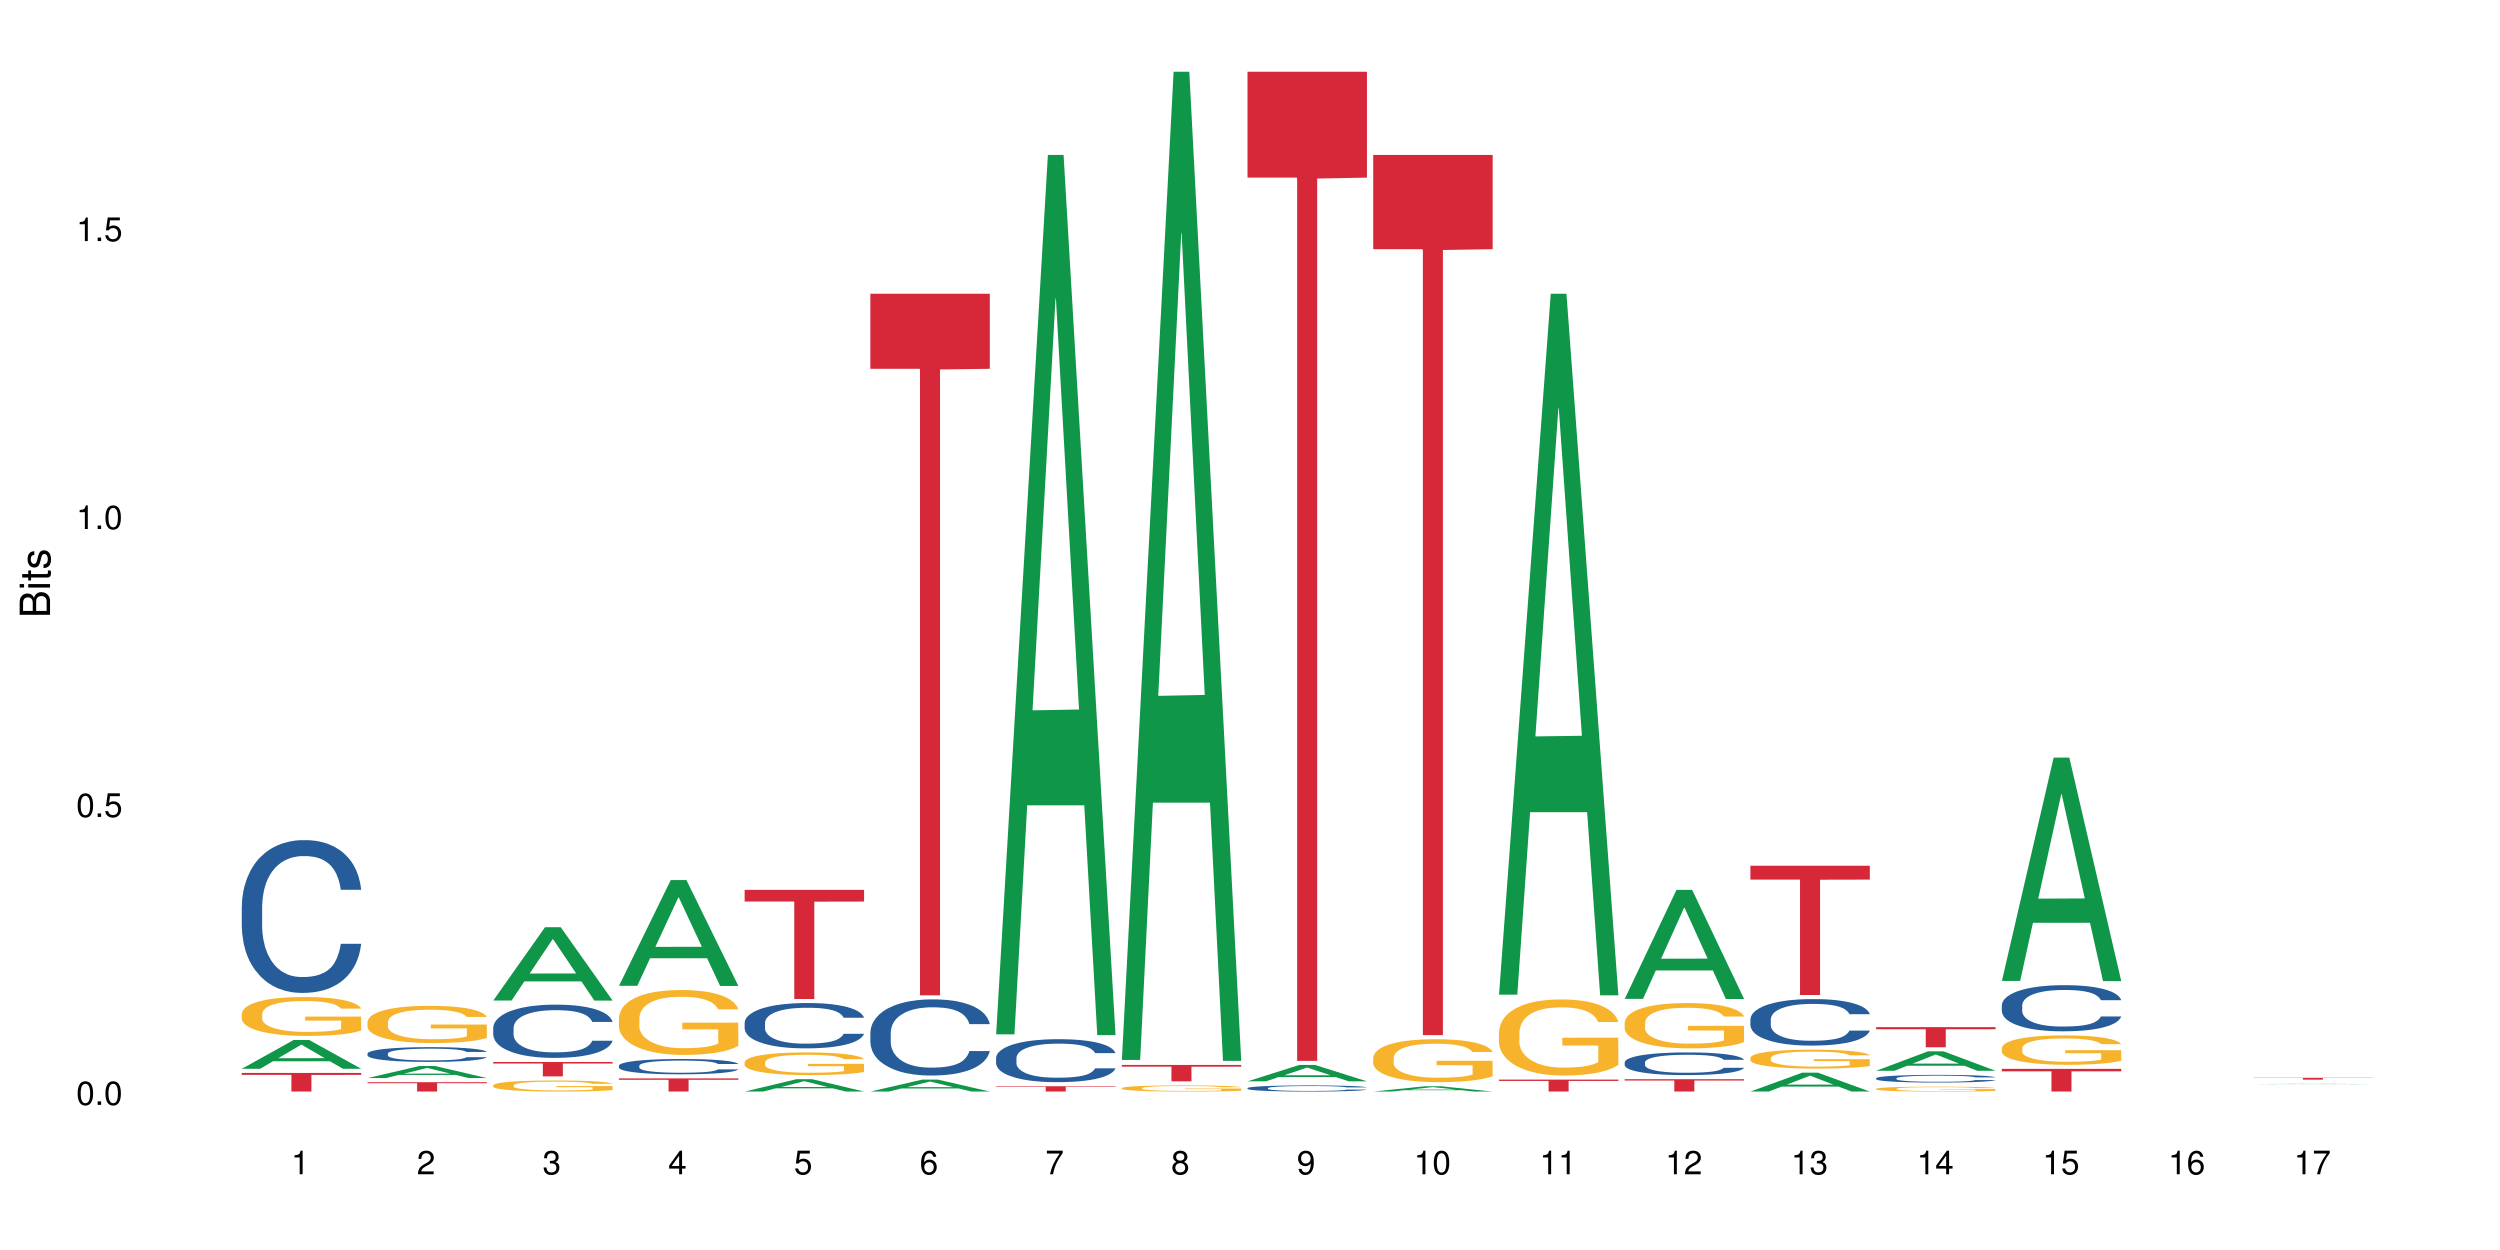<?xml version="1.0" encoding="UTF-8"?>
<svg xmlns="http://www.w3.org/2000/svg" xmlns:xlink="http://www.w3.org/1999/xlink" width="720pt" height="360pt" viewBox="0 0 720 360" version="1.1">
<defs>
<g>
<symbol overflow="visible" id="glyph0-0">
<path style="stroke:none;" d=""/>
</symbol>
<symbol overflow="visible" id="glyph0-1">
<path style="stroke:none;" d="M 2.641 -6.797 C 2 -6.797 1.422 -6.531 1.078 -6.047 C 0.641 -5.453 0.406 -4.547 0.406 -3.297 C 0.406 -1 1.188 0.219 2.641 0.219 C 4.078 0.219 4.859 -1 4.859 -3.234 C 4.859 -4.562 4.656 -5.438 4.203 -6.047 C 3.844 -6.531 3.281 -6.797 2.641 -6.797 Z M 2.641 -6.047 C 3.547 -6.047 4 -5.125 4 -3.312 C 4 -1.375 3.562 -0.484 2.625 -0.484 C 1.734 -0.484 1.281 -1.422 1.281 -3.281 C 1.281 -5.141 1.734 -6.047 2.641 -6.047 Z M 2.641 -6.047 "/>
</symbol>
<symbol overflow="visible" id="glyph0-2">
<path style="stroke:none;" d="M 1.828 -1 L 0.828 -1 L 0.828 0 L 1.828 0 Z M 1.828 -1 "/>
</symbol>
<symbol overflow="visible" id="glyph0-3">
<path style="stroke:none;" d="M 4.562 -6.797 L 1.062 -6.797 L 0.547 -3.094 L 1.328 -3.094 C 1.719 -3.562 2.047 -3.734 2.578 -3.734 C 3.484 -3.734 4.062 -3.109 4.062 -2.094 C 4.062 -1.125 3.484 -0.531 2.578 -0.531 C 1.828 -0.531 1.375 -0.906 1.188 -1.672 L 0.328 -1.672 C 0.453 -1.109 0.547 -0.844 0.75 -0.594 C 1.125 -0.078 1.828 0.219 2.594 0.219 C 3.969 0.219 4.922 -0.781 4.922 -2.219 C 4.922 -3.562 4.031 -4.484 2.719 -4.484 C 2.25 -4.484 1.859 -4.359 1.469 -4.062 L 1.734 -5.969 L 4.562 -5.969 Z M 4.562 -6.797 "/>
</symbol>
<symbol overflow="visible" id="glyph0-4">
<path style="stroke:none;" d="M 2.484 -4.844 L 2.484 0 L 3.328 0 L 3.328 -6.797 L 2.766 -6.797 C 2.469 -5.75 2.281 -5.609 0.984 -5.453 L 0.984 -4.844 Z M 2.484 -4.844 "/>
</symbol>
<symbol overflow="visible" id="glyph0-5">
<path style="stroke:none;" d="M 4.859 -0.828 L 1.281 -0.828 C 1.359 -1.391 1.672 -1.75 2.5 -2.234 L 3.469 -2.75 C 4.406 -3.266 4.906 -3.969 4.906 -4.812 C 4.906 -5.375 4.672 -5.906 4.266 -6.266 C 3.859 -6.625 3.375 -6.797 2.719 -6.797 C 1.859 -6.797 1.219 -6.5 0.844 -5.922 C 0.609 -5.562 0.5 -5.125 0.484 -4.438 L 1.328 -4.438 C 1.359 -4.906 1.406 -5.188 1.531 -5.406 C 1.75 -5.812 2.188 -6.062 2.703 -6.062 C 3.469 -6.062 4.031 -5.516 4.031 -4.781 C 4.031 -4.25 3.719 -3.797 3.125 -3.438 L 2.234 -2.938 C 0.812 -2.141 0.406 -1.5 0.328 0 L 4.859 0 Z M 4.859 -0.828 "/>
</symbol>
<symbol overflow="visible" id="glyph0-6">
<path style="stroke:none;" d="M 2.125 -3.125 L 2.578 -3.125 C 3.516 -3.125 3.984 -2.703 3.984 -1.891 C 3.984 -1.031 3.469 -0.531 2.578 -0.531 C 1.656 -0.531 1.203 -0.984 1.156 -1.969 L 0.312 -1.969 C 0.344 -1.422 0.438 -1.078 0.609 -0.766 C 0.953 -0.109 1.625 0.219 2.547 0.219 C 3.953 0.219 4.859 -0.609 4.859 -1.906 C 4.859 -2.766 4.516 -3.25 3.703 -3.516 C 4.344 -3.766 4.656 -4.25 4.656 -4.938 C 4.656 -6.109 3.875 -6.797 2.578 -6.797 C 1.203 -6.797 0.484 -6.047 0.453 -4.609 L 1.297 -4.609 C 1.312 -5.016 1.344 -5.25 1.453 -5.453 C 1.641 -5.828 2.062 -6.062 2.594 -6.062 C 3.344 -6.062 3.797 -5.625 3.797 -4.906 C 3.797 -4.422 3.609 -4.141 3.25 -3.984 C 3.016 -3.891 2.719 -3.844 2.125 -3.844 Z M 2.125 -3.125 "/>
</symbol>
<symbol overflow="visible" id="glyph0-7">
<path style="stroke:none;" d="M 3.141 -1.625 L 3.141 0 L 3.984 0 L 3.984 -1.625 L 4.984 -1.625 L 4.984 -2.391 L 3.984 -2.391 L 3.984 -6.797 L 3.359 -6.797 L 0.266 -2.516 L 0.266 -1.625 Z M 3.141 -2.391 L 1 -2.391 L 3.141 -5.359 Z M 3.141 -2.391 "/>
</symbol>
<symbol overflow="visible" id="glyph0-8">
<path style="stroke:none;" d="M 4.781 -5.031 C 4.609 -6.141 3.891 -6.797 2.844 -6.797 C 2.094 -6.797 1.422 -6.438 1.031 -5.828 C 0.609 -5.172 0.406 -4.344 0.406 -3.094 C 0.406 -1.953 0.578 -1.234 0.984 -0.625 C 1.359 -0.078 1.953 0.219 2.703 0.219 C 3.984 0.219 4.922 -0.734 4.922 -2.078 C 4.922 -3.344 4.062 -4.234 2.844 -4.234 C 2.172 -4.234 1.641 -3.969 1.281 -3.469 C 1.281 -5.125 1.828 -6.047 2.797 -6.047 C 3.391 -6.047 3.797 -5.672 3.938 -5.031 Z M 2.734 -3.484 C 3.547 -3.484 4.062 -2.922 4.062 -2 C 4.062 -1.156 3.484 -0.531 2.703 -0.531 C 1.922 -0.531 1.328 -1.188 1.328 -2.047 C 1.328 -2.891 1.906 -3.484 2.734 -3.484 Z M 2.734 -3.484 "/>
</symbol>
<symbol overflow="visible" id="glyph0-9">
<path style="stroke:none;" d="M 4.984 -6.797 L 0.438 -6.797 L 0.438 -5.969 L 4.109 -5.969 C 2.5 -3.656 1.828 -2.234 1.328 0 L 2.219 0 C 2.594 -2.172 3.453 -4.047 4.984 -6.094 Z M 4.984 -6.797 "/>
</symbol>
<symbol overflow="visible" id="glyph0-10">
<path style="stroke:none;" d="M 3.75 -3.578 C 4.453 -4 4.688 -4.344 4.688 -4.984 C 4.688 -6.047 3.844 -6.797 2.641 -6.797 C 1.438 -6.797 0.594 -6.047 0.594 -4.984 C 0.594 -4.359 0.828 -4.016 1.516 -3.578 C 0.734 -3.203 0.359 -2.641 0.359 -1.891 C 0.359 -0.641 1.297 0.219 2.641 0.219 C 3.984 0.219 4.922 -0.641 4.922 -1.875 C 4.922 -2.641 4.531 -3.203 3.75 -3.578 Z M 2.641 -6.047 C 3.359 -6.047 3.812 -5.625 3.812 -4.969 C 3.812 -4.344 3.344 -3.922 2.641 -3.922 C 1.922 -3.922 1.453 -4.344 1.453 -4.984 C 1.453 -5.625 1.922 -6.047 2.641 -6.047 Z M 2.641 -3.203 C 3.484 -3.203 4.062 -2.672 4.062 -1.875 C 4.062 -1.062 3.484 -0.531 2.625 -0.531 C 1.797 -0.531 1.219 -1.078 1.219 -1.875 C 1.219 -2.672 1.797 -3.203 2.641 -3.203 Z M 2.641 -3.203 "/>
</symbol>
<symbol overflow="visible" id="glyph0-11">
<path style="stroke:none;" d="M 0.516 -1.547 C 0.672 -0.438 1.406 0.219 2.438 0.219 C 3.188 0.219 3.859 -0.141 4.266 -0.75 C 4.688 -1.406 4.891 -2.25 4.891 -3.484 C 4.891 -4.625 4.703 -5.359 4.312 -5.953 C 3.938 -6.5 3.344 -6.797 2.594 -6.797 C 1.297 -6.797 0.359 -5.844 0.359 -4.516 C 0.359 -3.25 1.234 -2.344 2.453 -2.344 C 3.094 -2.344 3.562 -2.578 4.016 -3.109 C 4 -1.453 3.469 -0.531 2.5 -0.531 C 1.906 -0.531 1.484 -0.906 1.359 -1.547 Z M 2.578 -6.062 C 3.375 -6.062 3.969 -5.406 3.969 -4.531 C 3.969 -3.688 3.375 -3.094 2.547 -3.094 C 1.734 -3.094 1.234 -3.672 1.234 -4.578 C 1.234 -5.438 1.797 -6.062 2.578 -6.062 Z M 2.578 -6.062 "/>
</symbol>
<symbol overflow="visible" id="glyph1-0">
<path style="stroke:none;" d=""/>
</symbol>
<symbol overflow="visible" id="glyph1-1">
<path style="stroke:none;" d="M 0 -0.953 L 0 -4.891 C 0 -5.719 -0.234 -6.344 -0.734 -6.797 C -1.188 -7.234 -1.812 -7.469 -2.5 -7.469 C -3.547 -7.469 -4.188 -7 -4.625 -5.875 C -4.984 -6.672 -5.641 -7.094 -6.531 -7.094 C -7.156 -7.094 -7.734 -6.859 -8.141 -6.391 C -8.562 -5.938 -8.75 -5.344 -8.75 -4.5 L -8.75 -0.953 Z M -4.984 -2.062 L -7.766 -2.062 L -7.766 -4.219 C -7.766 -4.844 -7.688 -5.203 -7.453 -5.5 C -7.219 -5.812 -6.859 -5.969 -6.375 -5.969 C -5.906 -5.969 -5.531 -5.812 -5.297 -5.5 C -5.062 -5.203 -4.984 -4.844 -4.984 -4.219 Z M -0.984 -2.062 L -4 -2.062 L -4 -4.781 C -4 -5.328 -3.859 -5.688 -3.578 -5.953 C -3.297 -6.219 -2.922 -6.359 -2.484 -6.359 C -2.062 -6.359 -1.688 -6.219 -1.406 -5.953 C -1.109 -5.688 -0.984 -5.328 -0.984 -4.781 Z M -0.984 -2.062 "/>
</symbol>
<symbol overflow="visible" id="glyph1-2">
<path style="stroke:none;" d="M -6.281 -1.797 L -6.281 -0.797 L 0 -0.797 L 0 -1.797 Z M -8.75 -1.797 L -8.75 -0.797 L -7.484 -0.797 L -7.484 -1.797 Z M -8.75 -1.797 "/>
</symbol>
<symbol overflow="visible" id="glyph1-3">
<path style="stroke:none;" d="M -6.281 -3.047 L -6.281 -2.016 L -8.016 -2.016 L -8.016 -1.016 L -6.281 -1.016 L -6.281 -0.172 L -5.469 -0.172 L -5.469 -1.016 L -0.719 -1.016 C -0.078 -1.016 0.281 -1.453 0.281 -2.234 C 0.281 -2.469 0.25 -2.719 0.188 -3.047 L -0.641 -3.047 C -0.609 -2.922 -0.594 -2.766 -0.594 -2.562 C -0.594 -2.141 -0.719 -2.016 -1.156 -2.016 L -5.469 -2.016 L -5.469 -3.047 Z M -6.281 -3.047 "/>
</symbol>
<symbol overflow="visible" id="glyph1-4">
<path style="stroke:none;" d="M -4.531 -5.25 C -5.766 -5.25 -6.469 -4.422 -6.469 -2.969 C -6.469 -1.516 -5.719 -0.562 -4.547 -0.562 C -3.562 -0.562 -3.094 -1.062 -2.734 -2.562 L -2.516 -3.484 C -2.344 -4.188 -2.094 -4.469 -1.625 -4.469 C -1.047 -4.469 -0.641 -3.875 -0.641 -3 C -0.641 -2.453 -0.797 -2 -1.062 -1.75 C -1.25 -1.594 -1.422 -1.531 -1.875 -1.469 L -1.875 -0.406 C -0.422 -0.453 0.281 -1.266 0.281 -2.922 C 0.281 -4.5 -0.5 -5.516 -1.719 -5.516 C -2.656 -5.516 -3.172 -4.984 -3.469 -3.734 L -3.703 -2.766 C -3.891 -1.953 -4.156 -1.609 -4.594 -1.609 C -5.172 -1.609 -5.547 -2.125 -5.547 -2.938 C -5.547 -3.75 -5.203 -4.172 -4.531 -4.203 Z M -4.531 -5.25 "/>
</symbol>
</g>
</defs>
<g id="surface63090">
<rect x="0" y="0" width="720" height="360" style="fill:rgb(100%,100%,100%);fill-opacity:1;stroke:none;"/>
<path style=" stroke:none;fill-rule:nonzero;fill:rgb(6.275%,58.824%,28.235%);fill-opacity:1;" d="M 69.629 307.809 L 69.668 307.801 L 84.551 299.523 L 89.07 299.523 L 104.027 307.816 L 98.77 307.816 L 95.023 305.652 L 78.598 305.652 L 74.922 307.809 L 69.629 307.809 L 80.176 304.758 L 93.516 304.75 L 86.863 300.879 L 86.789 300.871 L 86.719 300.895 L 80.141 304.75 L 80.176 304.758 Z M 69.629 307.809 "/>
<path style=" stroke:none;fill-rule:nonzero;fill:rgb(14.51%,36.078%,60%);fill-opacity:1;" d="M 69.629 261.117 L 69.672 261.078 L 69.672 260.113 L 69.797 258.586 L 70.09 256.656 L 70.383 255.328 L 71.141 252.957 L 72.188 250.664 L 73.277 248.895 L 74.074 247.852 L 74.789 247.047 L 76.426 245.559 L 77.473 244.797 L 78.605 244.113 L 79.992 243.43 L 80.996 243.027 L 83.262 242.383 L 84.941 242.102 L 86.242 241.98 L 89.051 241.98 L 90.73 242.141 L 91.945 242.344 L 93.289 242.664 L 94.422 243.027 L 96.391 243.91 L 98.152 245.035 L 98.949 245.68 L 100.207 246.926 L 101.172 248.133 L 101.844 249.18 L 102.602 250.664 L 103.27 252.473 L 103.773 254.523 L 104.027 256.254 L 98.152 256.254 L 97.859 254.645 L 97.523 253.398 L 96.895 251.75 L 96.266 250.586 L 95.387 249.418 L 94.586 248.656 L 93.496 247.891 L 92.531 247.41 L 91.527 247.047 L 90.562 246.805 L 88.715 246.566 L 86.574 246.566 L 85.777 246.645 L 84.145 246.965 L 83.262 247.25 L 82.004 247.812 L 81.121 248.332 L 80.074 249.137 L 79.359 249.82 L 78.48 250.867 L 77.852 251.789 L 77.137 253.117 L 76.719 254.121 L 76.34 255.25 L 76.004 256.574 L 75.754 257.98 L 75.586 259.469 L 75.5 260.918 L 75.5 267.148 L 75.586 268.594 L 75.797 270.285 L 76.34 272.738 L 77.137 274.867 L 78.062 276.555 L 78.941 277.762 L 79.445 278.324 L 80.117 278.969 L 81.164 279.773 L 82.676 280.574 L 83.555 280.898 L 84.898 281.219 L 86.281 281.379 L 88.129 281.379 L 89.766 281.219 L 90.855 281.02 L 91.988 280.695 L 93.539 280.012 L 94.504 279.371 L 95.344 278.605 L 95.973 277.844 L 96.391 277.199 L 97.02 275.953 L 97.523 274.586 L 97.902 273.18 L 98.152 271.812 L 104.027 271.812 L 103.773 273.418 L 103.398 274.988 L 103.02 276.152 L 102.434 277.562 L 101.762 278.809 L 100.797 280.215 L 100 281.141 L 98.949 282.145 L 97.984 282.906 L 96.938 283.59 L 95.387 284.395 L 94.379 284.797 L 93.289 285.16 L 91.988 285.48 L 90.352 285.762 L 88.59 285.922 L 86.953 285.965 L 85.191 285.883 L 83.891 285.723 L 82.172 285.359 L 80.031 284.637 L 78.48 283.871 L 77.266 283.109 L 76.215 282.305 L 75.039 281.219 L 73.531 279.449 L 72.609 278.082 L 71.977 276.957 L 71.266 275.391 L 70.762 273.984 L 70.176 271.73 L 69.754 268.875 L 69.629 266.664 Z M 69.629 261.117 "/>
<path style=" stroke:none;fill-rule:nonzero;fill:rgb(96.863%,70.196%,16.863%);fill-opacity:1;" d="M 69.629 291.941 L 69.672 291.93 L 69.672 291.727 L 69.84 291.266 L 70.258 290.633 L 70.805 290.109 L 71.391 289.699 L 71.77 289.484 L 72.398 289.18 L 72.941 288.953 L 74.328 288.492 L 76.09 288.062 L 77.055 287.879 L 78.145 287.707 L 79.695 287.512 L 80.41 287.438 L 82.59 287.277 L 85.066 287.172 L 87.793 287.141 L 89.051 287.152 L 90.77 287.195 L 93.121 287.305 L 94.461 287.41 L 95.512 287.512 L 96.602 287.645 L 97.945 287.848 L 99.203 288.094 L 100.207 288.34 L 101.215 288.648 L 102.055 288.973 L 102.766 289.332 L 103.398 289.762 L 103.773 290.121 L 104.027 290.477 L 98.195 290.477 L 97.859 290.121 L 97.48 289.844 L 96.852 289.508 L 96.223 289.262 L 95.594 289.066 L 94.422 288.801 L 93.414 288.637 L 92.156 288.492 L 90.938 288.402 L 89.555 288.34 L 88.715 288.32 L 86.492 288.32 L 84.48 288.391 L 83.305 288.473 L 82.465 288.555 L 81.289 288.707 L 80.578 288.832 L 80.156 288.914 L 78.898 289.23 L 78.062 289.516 L 77.598 289.711 L 77.012 290.016 L 76.594 290.293 L 76.133 290.703 L 75.879 291.012 L 75.543 291.707 L 75.5 293.547 L 75.629 293.938 L 75.879 294.355 L 76.215 294.723 L 76.719 295.113 L 77.223 295.41 L 78.102 295.809 L 78.859 296.074 L 79.445 296.25 L 80.578 296.523 L 81.039 296.617 L 82.129 296.801 L 83.262 296.945 L 84.645 297.066 L 85.695 297.129 L 87.371 297.18 L 89.512 297.18 L 92.027 297.117 L 93.625 297.035 L 94.715 296.953 L 95.426 296.883 L 96.309 296.77 L 96.938 296.668 L 97.523 296.555 L 98.238 296.383 L 98.238 293.938 L 87.875 293.926 L 87.875 292.781 L 103.984 292.77 L 104.027 296.77 L 103.145 297.047 L 102.055 297.312 L 101.004 297.516 L 99.914 297.691 L 98.363 297.887 L 97.105 298.008 L 95.176 298.152 L 93.414 298.242 L 91.566 298.305 L 89.934 298.336 L 88.004 298.348 L 86.281 298.324 L 84.438 298.266 L 82.969 298.184 L 81.625 298.078 L 80.285 297.945 L 78.605 297.73 L 77.516 297.559 L 76.383 297.344 L 75.25 297.086 L 74.242 296.812 L 73.574 296.598 L 72.902 296.352 L 72.188 296.043 L 71.516 295.695 L 71.012 295.379 L 70.551 295.02 L 70.215 294.684 L 69.883 294.223 L 69.715 293.855 L 69.629 293.535 Z M 69.629 291.941 "/>
<path style=" stroke:none;fill-rule:nonzero;fill:rgb(83.922%,15.686%,22.353%);fill-opacity:1;" d="M 69.629 308.996 L 104.027 308.996 L 104.027 309.57 L 89.691 309.574 L 89.691 314.371 L 83.922 314.371 L 83.922 309.582 L 83.84 309.57 L 69.629 309.57 Z M 69.629 308.996 "/>
<path style=" stroke:none;fill-rule:nonzero;fill:rgb(6.275%,58.824%,28.235%);fill-opacity:1;" d="M 105.836 310.488 L 105.871 310.484 L 120.758 307.012 L 125.277 307.012 L 140.234 310.488 L 134.977 310.488 L 131.23 309.582 L 114.805 309.582 L 111.129 310.488 L 105.836 310.488 L 116.383 309.207 L 129.723 309.203 L 123.07 307.582 L 122.996 307.578 L 122.926 307.586 L 116.348 309.203 L 116.383 309.207 Z M 105.836 310.488 "/>
<path style=" stroke:none;fill-rule:nonzero;fill:rgb(14.51%,36.078%,60%);fill-opacity:1;" d="M 105.836 303.43 L 105.879 303.426 L 105.879 303.332 L 106.004 303.188 L 106.297 303 L 106.59 302.871 L 107.348 302.641 L 108.395 302.422 L 109.484 302.25 L 110.281 302.148 L 110.996 302.07 L 112.633 301.926 L 113.68 301.852 L 114.812 301.785 L 116.195 301.719 L 117.203 301.68 L 119.469 301.617 L 121.148 301.594 L 122.449 301.582 L 125.258 301.582 L 126.938 301.598 L 128.152 301.613 L 129.496 301.645 L 130.629 301.68 L 132.598 301.766 L 134.359 301.875 L 135.156 301.938 L 136.414 302.059 L 137.379 302.176 L 138.051 302.277 L 138.809 302.422 L 139.477 302.594 L 139.98 302.793 L 140.234 302.961 L 134.359 302.961 L 134.066 302.805 L 133.73 302.684 L 133.102 302.523 L 132.473 302.414 L 131.59 302.301 L 130.793 302.227 L 129.703 302.152 L 128.738 302.105 L 127.734 302.07 L 126.77 302.047 L 124.922 302.023 L 122.781 302.023 L 121.984 302.031 L 120.352 302.062 L 119.469 302.09 L 118.211 302.145 L 117.328 302.195 L 116.281 302.273 L 115.566 302.34 L 114.688 302.438 L 114.059 302.527 L 113.344 302.656 L 112.926 302.754 L 112.547 302.863 L 112.211 302.992 L 111.961 303.129 L 111.793 303.27 L 111.707 303.41 L 111.707 304.016 L 111.793 304.152 L 112.004 304.316 L 112.547 304.555 L 113.344 304.762 L 114.27 304.922 L 115.148 305.039 L 115.652 305.094 L 116.324 305.156 L 117.371 305.234 L 118.883 305.312 L 119.762 305.344 L 121.105 305.375 L 122.488 305.391 L 124.336 305.391 L 125.973 305.375 L 127.062 305.355 L 128.195 305.324 L 129.746 305.258 L 130.711 305.195 L 131.551 305.121 L 132.18 305.047 L 132.598 304.984 L 133.227 304.867 L 133.73 304.734 L 134.109 304.598 L 134.359 304.465 L 140.234 304.465 L 139.98 304.621 L 139.605 304.773 L 139.227 304.887 L 138.641 305.02 L 137.969 305.141 L 137.004 305.277 L 136.207 305.367 L 135.156 305.465 L 134.191 305.539 L 133.145 305.605 L 131.59 305.684 L 130.586 305.719 L 129.496 305.754 L 128.195 305.785 L 126.559 305.812 L 124.797 305.828 L 123.16 305.832 L 121.398 305.824 L 120.098 305.809 L 118.379 305.773 L 116.238 305.707 L 114.688 305.633 L 113.469 305.559 L 112.422 305.48 L 111.246 305.375 L 109.738 305.203 L 108.816 305.07 L 108.184 304.961 L 107.473 304.812 L 106.969 304.676 L 106.383 304.457 L 105.961 304.18 L 105.836 303.969 Z M 105.836 303.43 "/>
<path style=" stroke:none;fill-rule:nonzero;fill:rgb(96.863%,70.196%,16.863%);fill-opacity:1;" d="M 105.836 294.273 L 105.879 294.262 L 105.879 294.066 L 106.047 293.625 L 106.465 293.02 L 107.012 292.52 L 107.598 292.129 L 107.977 291.922 L 108.605 291.629 L 109.148 291.414 L 110.535 290.973 L 112.297 290.562 L 113.262 290.383 L 114.352 290.219 L 115.902 290.031 L 116.617 289.965 L 118.797 289.809 L 121.273 289.711 L 124 289.68 L 125.258 289.691 L 126.977 289.73 L 129.328 289.836 L 130.668 289.934 L 131.719 290.031 L 132.809 290.16 L 134.152 290.355 L 135.41 290.59 L 136.414 290.824 L 137.422 291.117 L 138.262 291.434 L 138.973 291.773 L 139.605 292.188 L 139.98 292.527 L 140.234 292.871 L 134.402 292.871 L 134.066 292.527 L 133.688 292.266 L 133.059 291.941 L 132.43 291.707 L 131.801 291.52 L 130.629 291.266 L 129.621 291.109 L 128.363 290.973 L 127.145 290.883 L 125.762 290.824 L 124.922 290.805 L 122.699 290.805 L 120.688 290.875 L 119.512 290.953 L 118.672 291.031 L 117.496 291.18 L 116.785 291.297 L 116.363 291.375 L 115.105 291.676 L 114.27 291.953 L 113.805 292.137 L 113.219 292.43 L 112.801 292.695 L 112.34 293.086 L 112.086 293.379 L 111.75 294.047 L 111.707 295.809 L 111.836 296.18 L 112.086 296.582 L 112.422 296.934 L 112.926 297.309 L 113.43 297.59 L 114.309 297.973 L 115.066 298.227 L 115.652 298.395 L 116.785 298.656 L 117.246 298.746 L 118.336 298.922 L 119.469 299.059 L 120.852 299.176 L 121.902 299.234 L 123.578 299.285 L 125.719 299.285 L 128.234 299.227 L 129.828 299.148 L 130.922 299.07 L 131.633 299 L 132.516 298.895 L 133.145 298.797 L 133.73 298.688 L 134.445 298.52 L 134.445 296.18 L 124.082 296.172 L 124.082 295.074 L 140.191 295.066 L 140.234 298.895 L 139.352 299.156 L 138.262 299.41 L 137.211 299.609 L 136.121 299.773 L 134.57 299.961 L 133.312 300.078 L 131.383 300.215 L 129.621 300.301 L 127.773 300.363 L 126.137 300.391 L 124.211 300.402 L 122.488 300.383 L 120.645 300.324 L 119.176 300.242 L 117.832 300.145 L 116.492 300.02 L 114.812 299.812 L 113.723 299.648 L 112.59 299.441 L 111.457 299.195 L 110.449 298.934 L 109.781 298.727 L 109.109 298.492 L 108.395 298.199 L 107.723 297.863 L 107.219 297.562 L 106.758 297.219 L 106.422 296.895 L 106.09 296.453 L 105.922 296.102 L 105.836 295.801 Z M 105.836 294.273 "/>
<path style=" stroke:none;fill-rule:nonzero;fill:rgb(83.922%,15.686%,22.353%);fill-opacity:1;" d="M 105.836 311.668 L 140.234 311.668 L 140.234 311.957 L 125.898 311.961 L 125.898 314.371 L 120.129 314.371 L 120.129 311.965 L 120.047 311.957 L 105.836 311.957 Z M 105.836 311.668 "/>
<path style=" stroke:none;fill-rule:nonzero;fill:rgb(6.275%,58.824%,28.235%);fill-opacity:1;" d="M 142.043 288.152 L 142.078 288.129 L 156.965 267.031 L 161.484 267.031 L 176.441 288.172 L 171.184 288.172 L 167.438 282.652 L 151.012 282.652 L 147.336 288.152 L 142.043 288.152 L 152.59 280.371 L 165.93 280.352 L 159.277 270.484 L 159.203 270.465 L 159.133 270.523 L 152.555 280.352 L 152.59 280.371 Z M 142.043 288.152 "/>
<path style=" stroke:none;fill-rule:nonzero;fill:rgb(14.51%,36.078%,60%);fill-opacity:1;" d="M 142.043 296.016 L 142.086 296 L 142.086 295.664 L 142.211 295.133 L 142.504 294.461 L 142.797 294 L 143.555 293.172 L 144.602 292.375 L 145.691 291.758 L 146.488 291.395 L 147.203 291.113 L 148.84 290.598 L 149.887 290.332 L 151.02 290.094 L 152.402 289.855 L 153.41 289.715 L 155.676 289.488 L 157.355 289.391 L 158.652 289.352 L 161.465 289.352 L 163.145 289.406 L 164.359 289.477 L 165.703 289.59 L 166.832 289.715 L 168.805 290.023 L 170.566 290.414 L 171.363 290.637 L 172.621 291.07 L 173.586 291.492 L 174.258 291.855 L 175.012 292.375 L 175.684 293.004 L 176.188 293.719 L 176.441 294.32 L 170.566 294.32 L 170.273 293.762 L 169.938 293.328 L 169.309 292.754 L 168.68 292.348 L 167.797 291.941 L 167 291.676 L 165.91 291.406 L 164.945 291.238 L 163.941 291.113 L 162.977 291.031 L 161.129 290.945 L 158.988 290.945 L 158.191 290.973 L 156.559 291.086 L 155.676 291.184 L 154.418 291.379 L 153.535 291.562 L 152.488 291.844 L 151.773 292.082 L 150.895 292.445 L 150.266 292.766 L 149.551 293.227 L 149.133 293.578 L 148.754 293.969 L 148.418 294.434 L 148.168 294.922 L 148 295.441 L 147.914 295.945 L 147.914 298.113 L 148 298.617 L 148.211 299.207 L 148.754 300.062 L 149.551 300.801 L 150.473 301.391 L 151.355 301.812 L 151.859 302.008 L 152.531 302.23 L 153.578 302.512 L 155.09 302.789 L 155.969 302.902 L 157.312 303.016 L 158.695 303.07 L 160.543 303.07 L 162.18 303.016 L 163.27 302.945 L 164.402 302.832 L 165.953 302.594 L 166.918 302.371 L 167.758 302.105 L 168.387 301.84 L 168.805 301.613 L 169.434 301.18 L 169.938 300.703 L 170.316 300.215 L 170.566 299.738 L 176.441 299.738 L 176.188 300.297 L 175.812 300.844 L 175.434 301.25 L 174.848 301.742 L 174.176 302.176 L 173.211 302.664 L 172.414 302.988 L 171.363 303.336 L 170.398 303.602 L 169.352 303.84 L 167.797 304.121 L 166.793 304.262 L 165.703 304.387 L 164.402 304.5 L 162.766 304.598 L 161.004 304.652 L 159.367 304.668 L 157.605 304.641 L 156.305 304.582 L 154.586 304.457 L 152.445 304.203 L 150.895 303.938 L 149.676 303.672 L 148.629 303.395 L 147.453 303.016 L 145.945 302.398 L 145.02 301.922 L 144.391 301.531 L 143.68 300.984 L 143.176 300.496 L 142.59 299.711 L 142.168 298.715 L 142.043 297.945 Z M 142.043 296.016 "/>
<path style=" stroke:none;fill-rule:nonzero;fill:rgb(96.863%,70.196%,16.863%);fill-opacity:1;" d="M 142.043 312.547 L 142.086 312.547 L 142.086 312.488 L 142.254 312.355 L 142.672 312.176 L 143.219 312.027 L 143.805 311.91 L 144.184 311.852 L 144.812 311.762 L 145.355 311.699 L 146.742 311.566 L 148.504 311.445 L 149.469 311.395 L 150.559 311.344 L 152.109 311.289 L 152.824 311.27 L 155.004 311.223 L 157.48 311.191 L 160.207 311.184 L 161.465 311.188 L 163.184 311.199 L 165.535 311.23 L 166.875 311.258 L 167.926 311.289 L 169.016 311.324 L 170.359 311.383 L 171.617 311.453 L 172.621 311.523 L 173.629 311.613 L 174.469 311.703 L 175.18 311.805 L 175.812 311.93 L 176.188 312.031 L 176.441 312.133 L 170.609 312.133 L 170.273 312.031 L 169.895 311.953 L 169.266 311.855 L 168.637 311.785 L 168.008 311.73 L 166.832 311.656 L 165.828 311.609 L 164.57 311.566 L 163.352 311.543 L 161.969 311.523 L 161.129 311.52 L 158.906 311.52 L 156.891 311.539 L 155.719 311.562 L 154.879 311.586 L 153.703 311.629 L 152.992 311.664 L 152.57 311.688 L 151.312 311.777 L 150.473 311.859 L 150.012 311.914 L 149.426 312 L 149.008 312.078 L 148.547 312.195 L 148.293 312.285 L 147.957 312.48 L 147.914 313.004 L 148.043 313.117 L 148.293 313.234 L 148.629 313.34 L 149.133 313.449 L 149.637 313.535 L 150.516 313.648 L 151.273 313.723 L 151.859 313.773 L 152.992 313.852 L 153.453 313.879 L 154.543 313.93 L 155.676 313.973 L 157.059 314.008 L 158.109 314.023 L 159.785 314.039 L 161.926 314.039 L 164.441 314.02 L 166.035 314 L 167.129 313.977 L 167.84 313.953 L 168.723 313.922 L 169.352 313.895 L 169.938 313.859 L 170.652 313.812 L 170.652 313.117 L 160.289 313.113 L 160.289 312.789 L 176.398 312.785 L 176.441 313.922 L 175.559 314 L 174.469 314.078 L 173.418 314.137 L 172.328 314.184 L 170.777 314.238 L 169.52 314.273 L 167.59 314.316 L 165.828 314.34 L 163.98 314.359 L 162.344 314.367 L 160.418 314.371 L 158.695 314.363 L 156.852 314.348 L 155.383 314.324 L 154.039 314.297 L 152.699 314.258 L 151.02 314.195 L 149.93 314.148 L 148.797 314.086 L 147.664 314.012 L 146.656 313.934 L 145.984 313.871 L 145.316 313.805 L 144.602 313.715 L 143.93 313.617 L 143.426 313.527 L 142.965 313.426 L 142.629 313.328 L 142.293 313.199 L 142.129 313.094 L 142.043 313.004 Z M 142.043 312.547 "/>
<path style=" stroke:none;fill-rule:nonzero;fill:rgb(83.922%,15.686%,22.353%);fill-opacity:1;" d="M 142.043 305.848 L 176.441 305.848 L 176.441 306.293 L 162.105 306.297 L 162.105 310.004 L 156.336 310.004 L 156.336 306.301 L 156.254 306.293 L 142.043 306.293 Z M 142.043 305.848 "/>
<path style=" stroke:none;fill-rule:nonzero;fill:rgb(6.275%,58.824%,28.235%);fill-opacity:1;" d="M 178.25 283.918 L 178.285 283.891 L 193.172 253.461 L 197.691 253.461 L 212.648 283.945 L 207.391 283.945 L 203.645 275.988 L 187.219 275.988 L 183.543 283.918 L 178.25 283.918 L 188.797 272.699 L 202.137 272.668 L 195.484 258.441 L 195.41 258.414 L 195.34 258.5 L 188.762 272.668 L 188.797 272.699 Z M 178.25 283.918 "/>
<path style=" stroke:none;fill-rule:nonzero;fill:rgb(14.51%,36.078%,60%);fill-opacity:1;" d="M 178.25 306.914 L 178.293 306.91 L 178.293 306.812 L 178.418 306.66 L 178.711 306.465 L 179.004 306.332 L 179.762 306.094 L 180.809 305.867 L 181.898 305.688 L 182.695 305.582 L 183.41 305.504 L 185.047 305.355 L 186.094 305.277 L 187.227 305.207 L 188.609 305.141 L 189.617 305.102 L 191.883 305.035 L 193.562 305.008 L 194.859 304.996 L 197.672 304.996 L 199.348 305.012 L 200.566 305.031 L 201.91 305.062 L 203.039 305.102 L 205.012 305.188 L 206.773 305.301 L 207.57 305.367 L 208.828 305.492 L 209.793 305.613 L 210.465 305.715 L 211.219 305.867 L 211.891 306.047 L 212.395 306.254 L 212.648 306.426 L 206.773 306.426 L 206.48 306.266 L 206.145 306.141 L 205.516 305.973 L 204.887 305.855 L 204.004 305.742 L 203.207 305.664 L 202.117 305.586 L 201.152 305.539 L 200.148 305.504 L 199.184 305.48 L 197.336 305.453 L 195.195 305.453 L 194.398 305.461 L 192.766 305.496 L 191.883 305.523 L 190.625 305.578 L 189.742 305.633 L 188.695 305.711 L 187.98 305.781 L 187.102 305.887 L 186.473 305.977 L 185.758 306.109 L 185.34 306.211 L 184.961 306.324 L 184.625 306.457 L 184.375 306.598 L 184.207 306.746 L 184.121 306.895 L 184.121 307.52 L 184.207 307.664 L 184.418 307.832 L 184.961 308.078 L 185.758 308.293 L 186.68 308.461 L 187.562 308.582 L 188.066 308.637 L 188.738 308.703 L 189.785 308.781 L 191.297 308.863 L 192.176 308.895 L 193.52 308.93 L 194.902 308.945 L 196.75 308.945 L 198.387 308.93 L 199.477 308.906 L 200.609 308.875 L 202.16 308.809 L 203.125 308.742 L 203.965 308.668 L 204.594 308.59 L 205.012 308.523 L 205.641 308.398 L 206.145 308.262 L 206.523 308.121 L 206.773 307.984 L 212.648 307.984 L 212.395 308.145 L 212.016 308.305 L 211.641 308.422 L 211.055 308.562 L 210.383 308.688 L 209.418 308.828 L 208.621 308.922 L 207.57 309.02 L 206.605 309.098 L 205.559 309.164 L 204.004 309.246 L 203 309.285 L 201.91 309.324 L 200.609 309.355 L 198.973 309.383 L 197.211 309.398 L 195.574 309.402 L 193.812 309.395 L 192.512 309.379 L 190.793 309.344 L 188.652 309.27 L 187.102 309.195 L 185.883 309.117 L 184.836 309.035 L 183.66 308.93 L 182.152 308.75 L 181.227 308.613 L 180.598 308.5 L 179.887 308.344 L 179.383 308.203 L 178.797 307.977 L 178.375 307.691 L 178.25 307.469 Z M 178.25 306.914 "/>
<path style=" stroke:none;fill-rule:nonzero;fill:rgb(96.863%,70.196%,16.863%);fill-opacity:1;" d="M 178.25 293.133 L 178.293 293.113 L 178.293 292.773 L 178.461 292.004 L 178.879 290.945 L 179.426 290.074 L 180.012 289.395 L 180.391 289.035 L 181.02 288.523 L 181.562 288.148 L 182.949 287.379 L 184.711 286.664 L 185.676 286.355 L 186.766 286.066 L 188.316 285.742 L 189.031 285.621 L 191.211 285.348 L 193.688 285.18 L 196.414 285.125 L 197.672 285.145 L 199.391 285.211 L 201.742 285.398 L 203.082 285.57 L 204.133 285.742 L 205.223 285.961 L 206.562 286.305 L 207.824 286.715 L 208.828 287.125 L 209.836 287.637 L 210.676 288.18 L 211.387 288.777 L 212.016 289.496 L 212.395 290.094 L 212.648 290.691 L 206.816 290.691 L 206.48 290.094 L 206.102 289.633 L 205.473 289.07 L 204.844 288.66 L 204.215 288.336 L 203.039 287.891 L 202.035 287.617 L 200.777 287.379 L 199.559 287.227 L 198.176 287.125 L 197.336 287.09 L 195.113 287.09 L 193.098 287.207 L 191.926 287.344 L 191.086 287.48 L 189.91 287.738 L 189.199 287.941 L 188.777 288.078 L 187.52 288.609 L 186.68 289.086 L 186.219 289.41 L 185.633 289.922 L 185.215 290.383 L 184.754 291.066 L 184.5 291.578 L 184.164 292.738 L 184.121 295.812 L 184.25 296.461 L 184.5 297.16 L 184.836 297.773 L 185.34 298.422 L 185.844 298.918 L 186.723 299.582 L 187.48 300.027 L 188.066 300.316 L 189.199 300.777 L 189.66 300.93 L 190.75 301.238 L 191.883 301.477 L 193.266 301.684 L 194.316 301.785 L 195.992 301.871 L 198.133 301.871 L 200.648 301.766 L 202.242 301.633 L 203.336 301.496 L 204.047 301.375 L 204.93 301.188 L 205.559 301.016 L 206.145 300.828 L 206.859 300.539 L 206.859 296.461 L 196.496 296.441 L 196.496 294.531 L 212.605 294.516 L 212.648 301.188 L 211.766 301.648 L 210.676 302.09 L 209.625 302.434 L 208.535 302.723 L 206.984 303.047 L 205.727 303.254 L 203.797 303.492 L 202.035 303.645 L 200.188 303.746 L 198.551 303.797 L 196.621 303.816 L 194.902 303.781 L 193.059 303.68 L 191.59 303.543 L 190.246 303.371 L 188.906 303.148 L 187.227 302.793 L 186.137 302.5 L 185.004 302.145 L 183.871 301.715 L 182.863 301.254 L 182.191 300.898 L 181.523 300.488 L 180.809 299.977 L 180.137 299.395 L 179.633 298.867 L 179.172 298.27 L 178.836 297.707 L 178.5 296.938 L 178.336 296.324 L 178.25 295.793 Z M 178.25 293.133 "/>
<path style=" stroke:none;fill-rule:nonzero;fill:rgb(83.922%,15.686%,22.353%);fill-opacity:1;" d="M 178.25 310.582 L 212.648 310.582 L 212.648 310.988 L 198.312 310.992 L 198.312 314.371 L 192.543 314.371 L 192.543 310.996 L 192.461 310.988 L 178.25 310.988 Z M 178.25 310.582 "/>
<path style=" stroke:none;fill-rule:nonzero;fill:rgb(6.275%,58.824%,28.235%);fill-opacity:1;" d="M 214.457 314.367 L 214.492 314.363 L 229.379 310.809 L 233.898 310.809 L 248.855 314.371 L 243.598 314.371 L 239.852 313.441 L 223.422 313.441 L 219.75 314.367 L 214.457 314.367 L 225.004 313.055 L 238.344 313.055 L 231.691 311.391 L 231.617 311.387 L 231.547 311.398 L 224.969 313.055 L 225.004 313.055 Z M 214.457 314.367 "/>
<path style=" stroke:none;fill-rule:nonzero;fill:rgb(14.51%,36.078%,60%);fill-opacity:1;" d="M 214.457 294.559 L 214.5 294.543 L 214.5 294.258 L 214.625 293.805 L 214.918 293.234 L 215.211 292.84 L 215.969 292.137 L 217.016 291.457 L 218.105 290.934 L 218.902 290.621 L 219.617 290.383 L 221.254 289.941 L 222.301 289.715 L 223.434 289.512 L 224.816 289.312 L 225.824 289.191 L 228.09 289 L 229.77 288.918 L 231.066 288.883 L 233.879 288.883 L 235.555 288.93 L 236.773 288.988 L 238.117 289.086 L 239.246 289.191 L 241.219 289.453 L 242.98 289.789 L 243.777 289.977 L 245.035 290.348 L 246 290.707 L 246.672 291.016 L 247.426 291.457 L 248.098 291.992 L 248.602 292.602 L 248.855 293.113 L 242.98 293.113 L 242.688 292.637 L 242.352 292.266 L 241.723 291.777 L 241.094 291.434 L 240.211 291.086 L 239.414 290.859 L 238.324 290.633 L 237.359 290.492 L 236.352 290.383 L 235.391 290.312 L 233.543 290.242 L 231.402 290.242 L 230.605 290.266 L 228.973 290.359 L 228.09 290.441 L 226.832 290.609 L 225.949 290.766 L 224.902 291.004 L 224.188 291.207 L 223.309 291.516 L 222.68 291.789 L 221.965 292.184 L 221.547 292.48 L 221.168 292.816 L 220.832 293.211 L 220.582 293.625 L 220.414 294.066 L 220.328 294.496 L 220.328 296.344 L 220.414 296.773 L 220.625 297.273 L 221.168 298.004 L 221.965 298.633 L 222.887 299.137 L 223.77 299.492 L 224.273 299.66 L 224.945 299.852 L 225.992 300.09 L 227.504 300.328 L 228.383 300.422 L 229.727 300.52 L 231.109 300.566 L 232.957 300.566 L 234.59 300.52 L 235.684 300.457 L 236.816 300.363 L 238.367 300.16 L 239.332 299.969 L 240.172 299.742 L 240.801 299.516 L 241.219 299.324 L 241.848 298.957 L 242.352 298.551 L 242.73 298.133 L 242.98 297.727 L 248.855 297.727 L 248.602 298.207 L 248.223 298.672 L 247.848 299.016 L 247.258 299.434 L 246.59 299.805 L 245.625 300.219 L 244.828 300.496 L 243.777 300.793 L 242.812 301.02 L 241.766 301.223 L 240.211 301.461 L 239.207 301.578 L 238.117 301.688 L 236.816 301.781 L 235.18 301.867 L 233.418 301.914 L 231.781 301.926 L 230.02 301.902 L 228.719 301.855 L 227 301.746 L 224.859 301.531 L 223.309 301.305 L 222.09 301.078 L 221.043 300.84 L 219.867 300.52 L 218.359 299.992 L 217.434 299.59 L 216.805 299.254 L 216.094 298.789 L 215.59 298.371 L 215.004 297.703 L 214.582 296.859 L 214.457 296.203 Z M 214.457 294.559 "/>
<path style=" stroke:none;fill-rule:nonzero;fill:rgb(96.863%,70.196%,16.863%);fill-opacity:1;" d="M 214.457 305.898 L 214.5 305.895 L 214.5 305.773 L 214.668 305.508 L 215.086 305.137 L 215.633 304.832 L 216.219 304.594 L 216.598 304.469 L 217.227 304.289 L 217.77 304.16 L 219.156 303.891 L 220.918 303.641 L 221.883 303.535 L 222.973 303.434 L 224.523 303.32 L 225.238 303.277 L 227.418 303.184 L 229.895 303.121 L 232.621 303.105 L 233.879 303.109 L 235.598 303.133 L 237.949 303.199 L 239.289 303.258 L 240.34 303.32 L 241.43 303.398 L 242.77 303.516 L 244.031 303.66 L 245.035 303.801 L 246.043 303.98 L 246.883 304.172 L 247.594 304.379 L 248.223 304.629 L 248.602 304.84 L 248.855 305.047 L 243.023 305.047 L 242.688 304.84 L 242.309 304.68 L 241.68 304.48 L 241.051 304.34 L 240.422 304.227 L 239.246 304.07 L 238.242 303.977 L 236.984 303.891 L 235.766 303.836 L 234.383 303.801 L 233.543 303.789 L 231.32 303.789 L 229.305 303.832 L 228.133 303.879 L 227.293 303.926 L 226.117 304.016 L 225.406 304.09 L 224.984 304.137 L 223.727 304.32 L 222.887 304.488 L 222.426 304.602 L 221.84 304.777 L 221.422 304.941 L 220.957 305.18 L 220.707 305.355 L 220.371 305.762 L 220.328 306.836 L 220.457 307.062 L 220.707 307.305 L 221.043 307.52 L 221.547 307.746 L 222.051 307.918 L 222.93 308.152 L 223.684 308.309 L 224.273 308.406 L 225.406 308.57 L 225.867 308.621 L 226.957 308.73 L 228.09 308.812 L 229.473 308.883 L 230.523 308.922 L 232.199 308.949 L 234.34 308.949 L 236.855 308.914 L 238.449 308.867 L 239.543 308.82 L 240.254 308.777 L 241.137 308.711 L 241.766 308.652 L 242.352 308.586 L 243.066 308.484 L 243.066 307.062 L 232.703 307.055 L 232.703 306.387 L 248.812 306.383 L 248.855 308.711 L 247.973 308.871 L 246.883 309.027 L 245.832 309.148 L 244.742 309.25 L 243.191 309.363 L 241.934 309.434 L 240.004 309.516 L 238.242 309.57 L 236.395 309.605 L 234.758 309.625 L 232.828 309.629 L 231.109 309.617 L 229.266 309.582 L 227.797 309.535 L 226.453 309.473 L 225.113 309.398 L 223.434 309.273 L 222.344 309.172 L 221.211 309.047 L 220.078 308.898 L 219.07 308.734 L 218.398 308.609 L 217.73 308.469 L 217.016 308.289 L 216.344 308.086 L 215.84 307.902 L 215.379 307.691 L 215.043 307.496 L 214.707 307.227 L 214.539 307.012 L 214.457 306.828 Z M 214.457 305.898 "/>
<path style=" stroke:none;fill-rule:nonzero;fill:rgb(83.922%,15.686%,22.353%);fill-opacity:1;" d="M 214.457 256.285 L 248.855 256.285 L 248.855 259.648 L 234.52 259.68 L 234.52 287.703 L 228.75 287.703 L 228.75 259.707 L 228.668 259.648 L 214.457 259.648 Z M 214.457 256.285 "/>
<path style=" stroke:none;fill-rule:nonzero;fill:rgb(6.275%,58.824%,28.235%);fill-opacity:1;" d="M 250.664 314.367 L 250.699 314.363 L 265.582 310.93 L 270.105 310.93 L 285.062 314.371 L 279.805 314.371 L 276.059 313.473 L 259.629 313.473 L 255.957 314.367 L 250.664 314.367 L 261.211 313.102 L 274.551 313.098 L 267.898 311.492 L 267.824 311.488 L 267.754 311.5 L 261.176 313.098 L 261.211 313.102 Z M 250.664 314.367 "/>
<path style=" stroke:none;fill-rule:nonzero;fill:rgb(14.51%,36.078%,60%);fill-opacity:1;" d="M 250.664 297.371 L 250.707 297.352 L 250.707 296.871 L 250.832 296.109 L 251.125 295.148 L 251.418 294.484 L 252.176 293.305 L 253.223 292.16 L 254.312 291.281 L 255.109 290.758 L 255.824 290.359 L 257.461 289.617 L 258.508 289.238 L 259.641 288.895 L 261.023 288.555 L 262.031 288.355 L 264.297 288.035 L 265.977 287.895 L 267.273 287.836 L 270.086 287.836 L 271.762 287.914 L 272.98 288.016 L 274.32 288.176 L 275.453 288.355 L 277.426 288.797 L 279.188 289.355 L 279.984 289.676 L 281.242 290.297 L 282.207 290.898 L 282.879 291.422 L 283.633 292.16 L 284.305 293.062 L 284.809 294.086 L 285.062 294.945 L 279.188 294.945 L 278.895 294.145 L 278.559 293.523 L 277.93 292.703 L 277.301 292.121 L 276.418 291.539 L 275.621 291.16 L 274.531 290.777 L 273.566 290.539 L 272.559 290.359 L 271.594 290.238 L 269.75 290.117 L 267.609 290.117 L 266.812 290.16 L 265.18 290.32 L 264.297 290.457 L 263.039 290.738 L 262.156 291 L 261.109 291.398 L 260.395 291.742 L 259.516 292.262 L 258.887 292.723 L 258.172 293.383 L 257.754 293.883 L 257.375 294.445 L 257.039 295.105 L 256.789 295.809 L 256.621 296.551 L 256.535 297.27 L 256.535 300.375 L 256.621 301.098 L 256.832 301.938 L 257.375 303.16 L 258.172 304.223 L 259.094 305.062 L 259.977 305.664 L 260.48 305.945 L 261.152 306.266 L 262.199 306.668 L 263.711 307.066 L 264.59 307.227 L 265.934 307.387 L 267.316 307.469 L 269.164 307.469 L 270.797 307.387 L 271.891 307.289 L 273.023 307.125 L 274.574 306.785 L 275.539 306.465 L 276.379 306.086 L 277.008 305.703 L 277.426 305.383 L 278.055 304.762 L 278.559 304.082 L 278.938 303.379 L 279.188 302.699 L 285.062 302.699 L 284.809 303.5 L 284.43 304.281 L 284.055 304.863 L 283.465 305.562 L 282.797 306.184 L 281.832 306.887 L 281.035 307.348 L 279.984 307.848 L 279.02 308.23 L 277.973 308.57 L 276.418 308.969 L 275.414 309.172 L 274.32 309.352 L 273.023 309.512 L 271.387 309.652 L 269.625 309.73 L 267.988 309.75 L 266.227 309.711 L 264.926 309.633 L 263.207 309.449 L 261.066 309.09 L 259.516 308.711 L 258.297 308.328 L 257.25 307.93 L 256.074 307.387 L 254.566 306.504 L 253.641 305.824 L 253.012 305.266 L 252.301 304.484 L 251.797 303.781 L 251.211 302.66 L 250.789 301.238 L 250.664 300.137 Z M 250.664 297.371 "/>
<path style=" stroke:none;fill-rule:nonzero;fill:rgb(83.922%,15.686%,22.353%);fill-opacity:1;" d="M 250.664 84.586 L 285.062 84.586 L 285.062 106.215 L 270.727 106.402 L 270.727 286.656 L 264.957 286.656 L 264.957 106.594 L 264.875 106.215 L 250.664 106.215 Z M 250.664 84.586 "/>
<path style=" stroke:none;fill-rule:nonzero;fill:rgb(6.275%,58.824%,28.235%);fill-opacity:1;" d="M 286.871 297.879 L 286.906 297.641 L 301.789 44.629 L 306.312 44.629 L 321.27 298.117 L 316.012 298.117 L 312.266 231.945 L 295.836 231.945 L 292.164 297.879 L 286.871 297.879 L 297.418 204.574 L 310.758 204.336 L 304.105 86.043 L 304.031 85.805 L 303.961 86.52 L 297.383 204.336 L 297.418 204.574 Z M 286.871 297.879 "/>
<path style=" stroke:none;fill-rule:nonzero;fill:rgb(14.51%,36.078%,60%);fill-opacity:1;" d="M 286.871 304.676 L 286.914 304.664 L 286.914 304.395 L 287.039 303.965 L 287.332 303.422 L 287.625 303.047 L 288.383 302.383 L 289.43 301.738 L 290.52 301.238 L 291.316 300.945 L 292.031 300.719 L 293.668 300.301 L 294.715 300.086 L 295.848 299.895 L 297.23 299.703 L 298.238 299.59 L 300.504 299.406 L 302.184 299.328 L 303.48 299.297 L 306.293 299.297 L 307.969 299.34 L 309.188 299.398 L 310.527 299.488 L 311.66 299.59 L 313.633 299.836 L 315.395 300.152 L 316.191 300.336 L 317.449 300.684 L 318.414 301.023 L 319.086 301.316 L 319.84 301.738 L 320.512 302.246 L 321.016 302.82 L 321.27 303.309 L 315.395 303.309 L 315.102 302.855 L 314.766 302.504 L 314.137 302.043 L 313.508 301.715 L 312.625 301.387 L 311.828 301.172 L 310.738 300.957 L 309.773 300.82 L 308.766 300.719 L 307.801 300.652 L 305.957 300.582 L 303.816 300.582 L 303.02 300.605 L 301.383 300.695 L 300.504 300.777 L 299.246 300.934 L 298.363 301.082 L 297.316 301.309 L 296.602 301.5 L 295.723 301.793 L 295.094 302.055 L 294.379 302.426 L 293.961 302.707 L 293.582 303.023 L 293.246 303.398 L 292.996 303.793 L 292.828 304.211 L 292.742 304.617 L 292.742 306.371 L 292.828 306.777 L 293.039 307.254 L 293.582 307.941 L 294.379 308.543 L 295.301 309.016 L 296.184 309.355 L 296.688 309.516 L 297.359 309.695 L 298.406 309.922 L 299.918 310.148 L 300.797 310.238 L 302.141 310.328 L 303.523 310.371 L 305.371 310.371 L 307.004 310.328 L 308.098 310.27 L 309.23 310.18 L 310.781 309.988 L 311.746 309.809 L 312.586 309.594 L 313.215 309.379 L 313.633 309.195 L 314.262 308.848 L 314.766 308.461 L 315.145 308.066 L 315.395 307.684 L 321.27 307.684 L 321.016 308.133 L 320.637 308.574 L 320.262 308.902 L 319.672 309.301 L 319.004 309.648 L 318.039 310.047 L 317.242 310.305 L 316.191 310.586 L 315.227 310.801 L 314.18 310.996 L 312.625 311.219 L 311.621 311.332 L 310.527 311.434 L 309.23 311.527 L 307.594 311.605 L 305.832 311.648 L 304.195 311.66 L 302.434 311.641 L 301.133 311.594 L 299.414 311.492 L 297.273 311.289 L 295.723 311.074 L 294.504 310.859 L 293.457 310.633 L 292.281 310.328 L 290.773 309.832 L 289.848 309.445 L 289.219 309.129 L 288.508 308.688 L 288.004 308.293 L 287.418 307.66 L 286.996 306.855 L 286.871 306.234 Z M 286.871 304.676 "/>
<path style=" stroke:none;fill-rule:nonzero;fill:rgb(83.922%,15.686%,22.353%);fill-opacity:1;" d="M 286.871 312.84 L 321.27 312.84 L 321.27 313.004 L 306.934 313.008 L 306.934 314.371 L 301.164 314.371 L 301.164 313.008 L 301.082 313.004 L 286.871 313.004 Z M 286.871 312.84 "/>
<path style=" stroke:none;fill-rule:nonzero;fill:rgb(6.275%,58.824%,28.235%);fill-opacity:1;" d="M 323.078 305.258 L 323.113 304.988 L 337.996 20.664 L 342.52 20.664 L 357.473 305.523 L 352.219 305.523 L 348.473 231.164 L 332.043 231.164 L 328.371 305.258 L 323.078 305.258 L 333.625 200.406 L 346.965 200.141 L 340.312 67.203 L 340.238 66.938 L 340.164 67.738 L 333.59 200.141 L 333.625 200.406 Z M 323.078 305.258 "/>
<path style=" stroke:none;fill-rule:nonzero;fill:rgb(96.863%,70.196%,16.863%);fill-opacity:1;" d="M 323.078 313.359 L 323.121 313.359 L 323.121 313.324 L 323.289 313.254 L 323.707 313.152 L 324.254 313.07 L 324.84 313.004 L 325.219 312.973 L 325.848 312.922 L 326.391 312.887 L 327.777 312.816 L 329.539 312.746 L 330.504 312.719 L 331.594 312.691 L 333.145 312.66 L 333.859 312.648 L 336.039 312.621 L 338.516 312.605 L 341.242 312.602 L 342.5 312.602 L 344.219 312.609 L 346.566 312.629 L 347.91 312.645 L 348.961 312.66 L 350.051 312.68 L 351.391 312.711 L 352.652 312.75 L 353.656 312.789 L 354.664 312.84 L 355.504 312.891 L 356.215 312.945 L 356.844 313.016 L 357.223 313.07 L 357.473 313.129 L 351.645 313.129 L 351.309 313.07 L 350.93 313.027 L 350.301 312.973 L 349.672 312.938 L 349.043 312.906 L 347.867 312.863 L 346.863 312.836 L 345.605 312.816 L 344.387 312.801 L 343.004 312.789 L 339.941 312.789 L 337.926 312.797 L 336.754 312.812 L 335.914 312.824 L 334.738 312.848 L 334.027 312.867 L 333.605 312.883 L 332.348 312.93 L 331.508 312.977 L 331.047 313.008 L 330.461 313.055 L 330.043 313.098 L 329.578 313.164 L 329.328 313.211 L 328.992 313.32 L 328.949 313.613 L 329.078 313.676 L 329.328 313.742 L 329.664 313.797 L 330.168 313.859 L 330.672 313.906 L 331.551 313.969 L 332.305 314.012 L 332.895 314.039 L 334.027 314.082 L 334.488 314.098 L 335.578 314.125 L 336.711 314.148 L 338.094 314.168 L 339.145 314.18 L 340.82 314.188 L 342.961 314.188 L 345.477 314.176 L 347.07 314.164 L 348.164 314.152 L 348.875 314.141 L 349.758 314.121 L 350.387 314.105 L 350.973 314.086 L 351.688 314.059 L 351.688 313.676 L 341.324 313.672 L 341.324 313.492 L 357.434 313.488 L 357.473 314.121 L 356.594 314.164 L 355.504 314.207 L 354.453 314.238 L 353.363 314.266 L 351.812 314.297 L 350.555 314.316 L 348.625 314.34 L 346.863 314.355 L 345.016 314.363 L 343.379 314.367 L 341.449 314.371 L 339.73 314.367 L 337.887 314.359 L 336.418 314.344 L 335.074 314.328 L 333.734 314.309 L 332.055 314.273 L 330.965 314.246 L 329.832 314.211 L 328.699 314.172 L 327.691 314.129 L 327.02 314.094 L 326.352 314.055 L 325.637 314.008 L 324.965 313.953 L 324.461 313.902 L 324 313.844 L 323.664 313.793 L 323.328 313.719 L 323.16 313.66 L 323.078 313.609 Z M 323.078 313.359 "/>
<path style=" stroke:none;fill-rule:nonzero;fill:rgb(83.922%,15.686%,22.353%);fill-opacity:1;" d="M 323.078 306.703 L 357.473 306.703 L 357.473 307.207 L 343.141 307.215 L 343.141 311.422 L 337.371 311.422 L 337.371 307.219 L 337.289 307.207 L 323.078 307.207 Z M 323.078 306.703 "/>
<path style=" stroke:none;fill-rule:nonzero;fill:rgb(6.275%,58.824%,28.235%);fill-opacity:1;" d="M 359.285 311.418 L 359.32 311.414 L 374.203 306.703 L 378.727 306.703 L 393.68 311.422 L 388.426 311.422 L 384.68 310.191 L 368.25 310.191 L 364.578 311.418 L 359.285 311.418 L 369.832 309.68 L 383.172 309.676 L 376.52 307.473 L 376.445 307.469 L 376.371 307.484 L 369.797 309.676 L 369.832 309.68 Z M 359.285 311.418 "/>
<path style=" stroke:none;fill-rule:nonzero;fill:rgb(14.51%,36.078%,60%);fill-opacity:1;" d="M 359.285 313.371 L 359.328 313.371 L 359.328 313.332 L 359.453 313.27 L 359.746 313.191 L 360.039 313.137 L 360.797 313.043 L 361.844 312.949 L 362.934 312.879 L 363.73 312.836 L 364.445 312.805 L 366.082 312.746 L 367.129 312.715 L 368.262 312.688 L 369.645 312.66 L 370.652 312.645 L 372.918 312.617 L 374.594 312.605 L 375.895 312.602 L 378.707 312.602 L 380.383 312.609 L 381.602 312.617 L 382.941 312.629 L 384.074 312.645 L 386.047 312.68 L 387.809 312.723 L 388.605 312.75 L 389.863 312.801 L 390.828 312.848 L 391.5 312.891 L 392.254 312.949 L 392.926 313.023 L 393.43 313.105 L 393.68 313.176 L 387.809 313.176 L 387.516 313.109 L 387.18 313.062 L 386.551 312.996 L 385.922 312.949 L 385.039 312.902 L 384.242 312.871 L 383.152 312.84 L 382.188 312.82 L 381.18 312.805 L 380.215 312.797 L 378.371 312.785 L 376.23 312.785 L 375.434 312.789 L 373.797 312.801 L 372.918 312.812 L 371.66 312.836 L 370.777 312.855 L 369.73 312.891 L 369.016 312.918 L 368.137 312.957 L 367.508 312.996 L 366.793 313.051 L 366.375 313.09 L 365.996 313.137 L 365.66 313.188 L 365.41 313.246 L 365.242 313.305 L 365.156 313.363 L 365.156 313.613 L 365.242 313.672 L 365.449 313.738 L 365.996 313.84 L 366.793 313.926 L 367.715 313.992 L 368.598 314.039 L 369.102 314.062 L 369.773 314.09 L 370.82 314.121 L 372.332 314.152 L 373.211 314.168 L 374.555 314.18 L 375.938 314.188 L 377.785 314.188 L 379.418 314.18 L 380.512 314.172 L 381.645 314.16 L 383.195 314.133 L 384.16 314.105 L 385 314.074 L 385.629 314.043 L 386.047 314.02 L 386.676 313.969 L 387.18 313.914 L 387.559 313.855 L 387.809 313.801 L 393.68 313.801 L 393.43 313.867 L 393.051 313.93 L 392.676 313.977 L 392.086 314.031 L 391.418 314.082 L 390.453 314.141 L 389.656 314.176 L 388.605 314.219 L 387.641 314.246 L 386.594 314.273 L 385.039 314.309 L 384.035 314.324 L 382.941 314.34 L 381.645 314.352 L 380.008 314.363 L 378.246 314.367 L 376.609 314.371 L 374.848 314.367 L 373.547 314.359 L 371.828 314.348 L 369.688 314.316 L 368.137 314.285 L 366.918 314.254 L 365.871 314.223 L 364.695 314.18 L 363.188 314.109 L 362.262 314.055 L 361.633 314.008 L 360.922 313.945 L 360.418 313.891 L 359.832 313.797 L 359.41 313.684 L 359.285 313.594 Z M 359.285 313.371 "/>
<path style=" stroke:none;fill-rule:nonzero;fill:rgb(83.922%,15.686%,22.353%);fill-opacity:1;" d="M 359.285 20.664 L 393.68 20.664 L 393.68 51.156 L 379.348 51.422 L 379.348 305.523 L 373.578 305.523 L 373.578 51.691 L 373.496 51.156 L 359.285 51.156 Z M 359.285 20.664 "/>
<path style=" stroke:none;fill-rule:nonzero;fill:rgb(6.275%,58.824%,28.235%);fill-opacity:1;" d="M 395.492 314.371 L 395.527 314.367 L 410.41 312.84 L 414.934 312.84 L 429.887 314.371 L 424.633 314.371 L 420.887 313.973 L 404.457 313.973 L 400.785 314.371 L 395.492 314.371 L 406.039 313.805 L 419.379 313.805 L 412.727 313.09 L 412.652 313.09 L 412.578 313.094 L 406 313.805 L 406.039 313.805 Z M 395.492 314.371 "/>
<path style=" stroke:none;fill-rule:nonzero;fill:rgb(96.863%,70.196%,16.863%);fill-opacity:1;" d="M 395.492 304.59 L 395.535 304.582 L 395.535 304.355 L 395.703 303.848 L 396.121 303.145 L 396.668 302.57 L 397.254 302.117 L 397.633 301.883 L 398.262 301.543 L 398.805 301.293 L 400.191 300.785 L 401.953 300.312 L 402.918 300.109 L 404.008 299.918 L 405.559 299.703 L 406.273 299.621 L 408.453 299.441 L 410.93 299.328 L 413.656 299.297 L 414.914 299.305 L 416.633 299.352 L 418.98 299.477 L 420.324 299.59 L 421.375 299.703 L 422.465 299.848 L 423.805 300.074 L 425.066 300.344 L 426.07 300.617 L 427.078 300.957 L 427.918 301.316 L 428.629 301.711 L 429.258 302.188 L 429.637 302.582 L 429.887 302.977 L 424.059 302.977 L 423.723 302.582 L 423.344 302.277 L 422.715 301.902 L 422.086 301.633 L 421.457 301.418 L 420.281 301.125 L 419.277 300.945 L 418.016 300.785 L 416.801 300.684 L 415.418 300.617 L 414.578 300.594 L 412.355 300.594 L 410.34 300.672 L 409.168 300.762 L 408.328 300.852 L 407.152 301.023 L 406.441 301.16 L 406.02 301.25 L 404.762 301.598 L 403.922 301.914 L 403.461 302.129 L 402.875 302.469 L 402.453 302.773 L 401.992 303.227 L 401.742 303.562 L 401.406 304.332 L 401.363 306.363 L 401.492 306.793 L 401.742 307.258 L 402.078 307.664 L 402.582 308.094 L 403.086 308.422 L 403.965 308.859 L 404.719 309.152 L 405.309 309.348 L 406.441 309.652 L 406.902 309.754 L 407.992 309.957 L 409.125 310.113 L 410.508 310.25 L 411.559 310.316 L 413.234 310.375 L 415.375 310.375 L 417.891 310.305 L 419.484 310.215 L 420.578 310.125 L 421.289 310.047 L 422.172 309.922 L 422.801 309.809 L 423.387 309.684 L 424.102 309.492 L 424.102 306.793 L 413.738 306.781 L 413.738 305.52 L 429.848 305.508 L 429.887 309.922 L 429.008 310.227 L 427.918 310.52 L 426.867 310.746 L 425.777 310.938 L 424.227 311.152 L 422.969 311.289 L 421.039 311.445 L 419.277 311.547 L 417.43 311.617 L 415.793 311.648 L 413.863 311.66 L 412.145 311.641 L 410.301 311.57 L 408.832 311.48 L 407.488 311.367 L 406.145 311.223 L 404.469 310.984 L 403.379 310.793 L 402.246 310.555 L 401.113 310.273 L 400.105 309.969 L 399.434 309.73 L 398.766 309.461 L 398.051 309.121 L 397.379 308.738 L 396.875 308.387 L 396.414 307.992 L 396.078 307.617 L 395.742 307.109 L 395.574 306.703 L 395.492 306.352 Z M 395.492 304.59 "/>
<path style=" stroke:none;fill-rule:nonzero;fill:rgb(83.922%,15.686%,22.353%);fill-opacity:1;" d="M 395.492 44.629 L 429.887 44.629 L 429.887 71.762 L 415.555 72 L 415.555 298.117 L 409.785 298.117 L 409.785 72.238 L 409.703 71.762 L 395.492 71.762 Z M 395.492 44.629 "/>
<path style=" stroke:none;fill-rule:nonzero;fill:rgb(6.275%,58.824%,28.235%);fill-opacity:1;" d="M 431.699 286.465 L 431.734 286.273 L 446.617 84.586 L 451.141 84.586 L 466.094 286.656 L 460.84 286.656 L 457.094 233.906 L 440.664 233.906 L 436.992 286.465 L 431.699 286.465 L 442.246 212.09 L 455.586 211.898 L 448.934 117.598 L 448.859 117.41 L 448.785 117.977 L 442.207 211.898 L 442.246 212.09 Z M 431.699 286.465 "/>
<path style=" stroke:none;fill-rule:nonzero;fill:rgb(96.863%,70.196%,16.863%);fill-opacity:1;" d="M 431.699 297.223 L 431.742 297.203 L 431.742 296.801 L 431.91 295.902 L 432.328 294.66 L 432.875 293.641 L 433.461 292.84 L 433.84 292.418 L 434.469 291.816 L 435.012 291.379 L 436.398 290.477 L 438.16 289.637 L 439.125 289.277 L 440.215 288.934 L 441.766 288.555 L 442.48 288.414 L 444.66 288.094 L 447.137 287.895 L 449.863 287.836 L 451.121 287.855 L 452.84 287.934 L 455.188 288.156 L 456.531 288.355 L 457.582 288.555 L 458.672 288.816 L 460.012 289.215 L 461.27 289.695 L 462.277 290.176 L 463.285 290.777 L 464.125 291.418 L 464.836 292.117 L 465.465 292.957 L 465.844 293.66 L 466.094 294.359 L 460.266 294.359 L 459.93 293.66 L 459.551 293.117 L 458.922 292.457 L 458.293 291.977 L 457.664 291.598 L 456.488 291.078 L 455.484 290.758 L 454.223 290.477 L 453.008 290.297 L 451.625 290.176 L 450.785 290.137 L 448.562 290.137 L 446.547 290.277 L 445.375 290.438 L 444.535 290.598 L 443.359 290.898 L 442.648 291.137 L 442.227 291.297 L 440.969 291.918 L 440.129 292.477 L 439.668 292.859 L 439.082 293.457 L 438.66 294 L 438.199 294.801 L 437.949 295.398 L 437.613 296.762 L 437.57 300.363 L 437.695 301.125 L 437.949 301.945 L 438.285 302.664 L 438.789 303.426 L 439.293 304.008 L 440.172 304.789 L 440.926 305.309 L 441.516 305.648 L 442.648 306.188 L 443.109 306.367 L 444.199 306.73 L 445.332 307.008 L 446.715 307.25 L 447.766 307.371 L 449.441 307.469 L 451.582 307.469 L 454.098 307.348 L 455.691 307.188 L 456.781 307.027 L 457.496 306.891 L 458.379 306.668 L 459.008 306.469 L 459.594 306.25 L 460.309 305.91 L 460.309 301.125 L 449.945 301.105 L 449.945 298.863 L 466.055 298.844 L 466.094 306.668 L 465.215 307.211 L 464.125 307.73 L 463.074 308.129 L 461.984 308.469 L 460.434 308.852 L 459.176 309.09 L 457.246 309.371 L 455.484 309.551 L 453.637 309.672 L 452 309.73 L 450.07 309.75 L 448.352 309.711 L 446.508 309.59 L 445.039 309.43 L 443.695 309.23 L 442.352 308.973 L 440.676 308.551 L 439.586 308.211 L 438.453 307.789 L 437.32 307.289 L 436.312 306.75 L 435.641 306.328 L 434.969 305.848 L 434.258 305.246 L 433.586 304.566 L 433.082 303.945 L 432.621 303.246 L 432.285 302.586 L 431.949 301.684 L 431.781 300.965 L 431.699 300.344 Z M 431.699 297.223 "/>
<path style=" stroke:none;fill-rule:nonzero;fill:rgb(83.922%,15.686%,22.353%);fill-opacity:1;" d="M 431.699 310.93 L 466.094 310.93 L 466.094 311.301 L 451.762 311.301 L 451.762 314.371 L 445.992 314.371 L 445.992 311.305 L 445.91 311.301 L 431.699 311.301 Z M 431.699 310.93 "/>
<path style=" stroke:none;fill-rule:nonzero;fill:rgb(6.275%,58.824%,28.235%);fill-opacity:1;" d="M 467.906 287.672 L 467.941 287.645 L 482.824 256.285 L 487.344 256.285 L 502.301 287.703 L 497.047 287.703 L 493.301 279.5 L 476.871 279.5 L 473.199 287.672 L 467.906 287.672 L 478.453 276.109 L 491.793 276.078 L 485.141 261.418 L 485.066 261.391 L 484.992 261.477 L 478.414 276.078 L 478.453 276.109 Z M 467.906 287.672 "/>
<path style=" stroke:none;fill-rule:nonzero;fill:rgb(14.51%,36.078%,60%);fill-opacity:1;" d="M 467.906 305.945 L 467.949 305.938 L 467.949 305.793 L 468.074 305.566 L 468.367 305.281 L 468.66 305.086 L 469.414 304.734 L 470.465 304.395 L 471.555 304.129 L 472.352 303.977 L 473.066 303.855 L 474.699 303.637 L 475.75 303.523 L 476.883 303.422 L 478.266 303.32 L 479.273 303.262 L 481.539 303.164 L 483.215 303.121 L 484.516 303.105 L 487.328 303.105 L 489.004 303.129 L 490.223 303.16 L 491.562 303.207 L 492.695 303.262 L 494.668 303.391 L 496.43 303.559 L 497.227 303.652 L 498.484 303.84 L 499.449 304.016 L 500.121 304.172 L 500.875 304.395 L 501.547 304.66 L 502.051 304.965 L 502.301 305.223 L 496.43 305.223 L 496.137 304.984 L 495.801 304.797 L 495.172 304.555 L 494.543 304.383 L 493.66 304.207 L 492.863 304.094 L 491.773 303.98 L 490.809 303.91 L 489.801 303.855 L 488.836 303.82 L 486.992 303.785 L 484.852 303.785 L 484.055 303.797 L 482.418 303.844 L 481.539 303.887 L 480.281 303.969 L 479.398 304.047 L 478.352 304.168 L 477.637 304.27 L 476.758 304.422 L 476.129 304.559 L 475.414 304.758 L 474.996 304.906 L 474.617 305.074 L 474.281 305.27 L 474.031 305.477 L 473.863 305.699 L 473.777 305.914 L 473.777 306.84 L 473.863 307.055 L 474.07 307.305 L 474.617 307.668 L 475.414 307.984 L 476.336 308.234 L 477.219 308.414 L 477.723 308.496 L 478.391 308.59 L 479.441 308.711 L 480.953 308.832 L 481.832 308.879 L 483.176 308.926 L 484.559 308.949 L 486.406 308.949 L 488.039 308.926 L 489.133 308.895 L 490.262 308.848 L 491.816 308.746 L 492.781 308.652 L 493.621 308.539 L 494.25 308.426 L 494.668 308.328 L 495.297 308.145 L 495.801 307.941 L 496.18 307.734 L 496.43 307.531 L 502.301 307.531 L 502.051 307.77 L 501.672 308 L 501.297 308.176 L 500.707 308.383 L 500.039 308.566 L 499.074 308.777 L 498.277 308.914 L 497.227 309.062 L 496.262 309.176 L 495.215 309.277 L 493.66 309.398 L 492.656 309.457 L 491.562 309.512 L 490.262 309.559 L 488.629 309.602 L 486.867 309.625 L 485.23 309.629 L 483.469 309.617 L 482.168 309.594 L 480.449 309.539 L 478.309 309.434 L 476.758 309.32 L 475.539 309.207 L 474.492 309.086 L 473.316 308.926 L 471.809 308.664 L 470.883 308.461 L 470.254 308.293 L 469.543 308.062 L 469.039 307.852 L 468.449 307.52 L 468.031 307.094 L 467.906 306.766 Z M 467.906 305.945 "/>
<path style=" stroke:none;fill-rule:nonzero;fill:rgb(96.863%,70.196%,16.863%);fill-opacity:1;" d="M 467.906 294.469 L 467.949 294.457 L 467.949 294.219 L 468.117 293.684 L 468.535 292.945 L 469.082 292.336 L 469.668 291.859 L 470.047 291.609 L 470.676 291.25 L 471.219 290.988 L 472.605 290.453 L 474.367 289.953 L 475.332 289.738 L 476.422 289.535 L 477.973 289.309 L 478.688 289.227 L 480.867 289.035 L 483.344 288.918 L 486.07 288.883 L 487.328 288.895 L 489.047 288.941 L 491.395 289.07 L 492.738 289.191 L 493.785 289.309 L 494.879 289.465 L 496.219 289.703 L 497.477 289.988 L 498.484 290.273 L 499.492 290.633 L 500.332 291.012 L 501.043 291.43 L 501.672 291.93 L 502.051 292.348 L 502.301 292.766 L 496.473 292.766 L 496.137 292.348 L 495.758 292.027 L 495.129 291.633 L 494.5 291.348 L 493.871 291.121 L 492.695 290.812 L 491.691 290.621 L 490.43 290.453 L 489.215 290.348 L 487.832 290.273 L 486.992 290.25 L 484.77 290.25 L 482.754 290.336 L 481.582 290.43 L 480.742 290.523 L 479.566 290.703 L 478.855 290.848 L 478.434 290.941 L 477.176 291.312 L 476.336 291.645 L 475.875 291.871 L 475.289 292.23 L 474.867 292.551 L 474.406 293.027 L 474.156 293.383 L 473.82 294.195 L 473.777 296.34 L 473.902 296.793 L 474.156 297.281 L 474.492 297.707 L 474.996 298.16 L 475.5 298.508 L 476.379 298.973 L 477.133 299.281 L 477.723 299.484 L 478.855 299.805 L 479.316 299.91 L 480.406 300.125 L 481.539 300.293 L 482.922 300.438 L 483.973 300.508 L 485.648 300.566 L 487.789 300.566 L 490.305 300.496 L 491.898 300.402 L 492.988 300.305 L 493.703 300.223 L 494.586 300.09 L 495.215 299.973 L 495.801 299.84 L 496.512 299.637 L 496.512 296.793 L 486.152 296.777 L 486.152 295.445 L 502.262 295.434 L 502.301 300.09 L 501.422 300.414 L 500.332 300.723 L 499.281 300.961 L 498.191 301.164 L 496.641 301.391 L 495.383 301.531 L 493.453 301.699 L 491.691 301.805 L 489.844 301.879 L 488.207 301.914 L 486.277 301.926 L 484.559 301.902 L 482.715 301.828 L 481.246 301.734 L 479.902 301.617 L 478.559 301.461 L 476.883 301.211 L 475.793 301.008 L 474.66 300.758 L 473.527 300.461 L 472.52 300.137 L 471.848 299.887 L 471.176 299.602 L 470.465 299.246 L 469.793 298.84 L 469.289 298.469 L 468.828 298.055 L 468.492 297.66 L 468.156 297.125 L 467.988 296.695 L 467.906 296.328 Z M 467.906 294.469 "/>
<path style=" stroke:none;fill-rule:nonzero;fill:rgb(83.922%,15.686%,22.353%);fill-opacity:1;" d="M 467.906 310.809 L 502.301 310.809 L 502.301 311.191 L 487.969 311.195 L 487.969 314.371 L 482.199 314.371 L 482.199 311.195 L 482.117 311.191 L 467.906 311.191 Z M 467.906 310.809 "/>
<path style=" stroke:none;fill-rule:nonzero;fill:rgb(6.275%,58.824%,28.235%);fill-opacity:1;" d="M 504.113 314.367 L 504.148 314.359 L 519.031 308.93 L 523.551 308.93 L 538.508 314.371 L 533.254 314.371 L 529.508 312.949 L 513.078 312.949 L 509.406 314.367 L 504.113 314.367 L 514.66 312.363 L 528 312.359 L 521.348 309.816 L 521.273 309.812 L 521.199 309.828 L 514.621 312.359 L 514.66 312.363 Z M 504.113 314.367 "/>
<path style=" stroke:none;fill-rule:nonzero;fill:rgb(14.51%,36.078%,60%);fill-opacity:1;" d="M 504.113 293.566 L 504.156 293.555 L 504.156 293.262 L 504.281 292.797 L 504.574 292.207 L 504.867 291.805 L 505.621 291.082 L 506.672 290.383 L 507.762 289.848 L 508.559 289.527 L 509.273 289.281 L 510.906 288.832 L 511.957 288.598 L 513.09 288.391 L 514.473 288.184 L 515.48 288.059 L 517.746 287.863 L 519.422 287.777 L 520.723 287.742 L 523.535 287.742 L 525.211 287.789 L 526.43 287.852 L 527.77 287.949 L 528.902 288.059 L 530.875 288.328 L 532.637 288.672 L 533.434 288.867 L 534.691 289.246 L 535.656 289.613 L 536.328 289.93 L 537.082 290.383 L 537.754 290.934 L 538.258 291.559 L 538.508 292.086 L 532.637 292.086 L 532.344 291.598 L 532.008 291.215 L 531.379 290.715 L 530.75 290.359 L 529.867 290.004 L 529.07 289.773 L 527.98 289.539 L 527.016 289.395 L 526.008 289.281 L 525.043 289.211 L 523.199 289.137 L 521.059 289.137 L 520.262 289.16 L 518.625 289.258 L 517.746 289.344 L 516.488 289.516 L 515.605 289.676 L 514.559 289.918 L 513.844 290.129 L 512.965 290.445 L 512.336 290.727 L 511.621 291.129 L 511.203 291.438 L 510.824 291.781 L 510.488 292.184 L 510.238 292.613 L 510.07 293.062 L 509.984 293.504 L 509.984 295.402 L 510.07 295.844 L 510.277 296.355 L 510.824 297.102 L 511.621 297.75 L 512.543 298.266 L 513.426 298.633 L 513.93 298.805 L 514.598 299 L 515.648 299.242 L 517.156 299.488 L 518.039 299.586 L 519.383 299.684 L 520.766 299.734 L 522.609 299.734 L 524.246 299.684 L 525.336 299.625 L 526.469 299.523 L 528.023 299.316 L 528.988 299.121 L 529.828 298.891 L 530.457 298.656 L 530.875 298.461 L 531.504 298.082 L 532.008 297.664 L 532.387 297.238 L 532.637 296.82 L 538.508 296.82 L 538.258 297.309 L 537.879 297.789 L 537.504 298.141 L 536.914 298.57 L 536.242 298.949 L 535.281 299.379 L 534.48 299.66 L 533.434 299.965 L 532.469 300.199 L 531.422 300.406 L 529.867 300.652 L 528.863 300.773 L 527.77 300.883 L 526.469 300.98 L 524.836 301.066 L 523.074 301.117 L 521.438 301.129 L 519.676 301.105 L 518.375 301.055 L 516.656 300.945 L 514.516 300.723 L 512.965 300.492 L 511.746 300.258 L 510.699 300.016 L 509.523 299.684 L 508.016 299.145 L 507.09 298.73 L 506.461 298.387 L 505.75 297.91 L 505.246 297.48 L 504.656 296.797 L 504.238 295.926 L 504.113 295.254 Z M 504.113 293.566 "/>
<path style=" stroke:none;fill-rule:nonzero;fill:rgb(96.863%,70.196%,16.863%);fill-opacity:1;" d="M 504.113 304.637 L 504.156 304.633 L 504.156 304.535 L 504.324 304.309 L 504.742 304.004 L 505.289 303.75 L 505.875 303.551 L 506.254 303.445 L 506.883 303.297 L 507.426 303.188 L 508.812 302.965 L 510.574 302.754 L 511.539 302.664 L 512.629 302.582 L 514.18 302.488 L 514.895 302.453 L 517.074 302.371 L 519.551 302.324 L 522.277 302.309 L 523.535 302.312 L 525.254 302.332 L 527.602 302.387 L 528.945 302.438 L 529.992 302.488 L 531.086 302.551 L 532.426 302.652 L 533.684 302.77 L 534.691 302.891 L 535.699 303.039 L 536.539 303.199 L 537.25 303.371 L 537.879 303.578 L 538.258 303.754 L 538.508 303.93 L 532.68 303.93 L 532.344 303.754 L 531.965 303.621 L 531.336 303.457 L 530.707 303.336 L 530.078 303.242 L 528.902 303.113 L 527.898 303.035 L 526.637 302.965 L 525.422 302.918 L 524.039 302.891 L 523.199 302.879 L 520.977 302.879 L 518.961 302.914 L 517.789 302.953 L 516.949 302.992 L 515.773 303.066 L 515.062 303.129 L 514.641 303.168 L 513.383 303.32 L 512.543 303.461 L 512.082 303.555 L 511.496 303.703 L 511.074 303.84 L 510.613 304.039 L 510.363 304.188 L 510.027 304.523 L 509.984 305.418 L 510.109 305.609 L 510.363 305.812 L 510.699 305.992 L 511.203 306.18 L 511.707 306.324 L 512.586 306.516 L 513.34 306.645 L 513.93 306.73 L 515.062 306.863 L 515.523 306.91 L 516.613 307 L 517.746 307.07 L 519.129 307.129 L 520.18 307.156 L 521.855 307.184 L 523.996 307.184 L 526.512 307.152 L 528.105 307.113 L 529.195 307.074 L 529.91 307.039 L 530.789 306.984 L 531.422 306.934 L 532.008 306.879 L 532.719 306.797 L 532.719 305.609 L 522.359 305.602 L 522.359 305.047 L 538.469 305.043 L 538.508 306.984 L 537.629 307.117 L 536.539 307.246 L 535.488 307.348 L 534.398 307.43 L 532.848 307.527 L 531.59 307.586 L 529.66 307.656 L 527.898 307.699 L 526.051 307.73 L 524.414 307.746 L 522.484 307.75 L 520.766 307.738 L 518.922 307.711 L 517.453 307.672 L 516.109 307.621 L 514.766 307.555 L 513.09 307.453 L 512 307.367 L 510.867 307.262 L 509.734 307.137 L 508.727 307.004 L 508.055 306.898 L 507.383 306.781 L 506.672 306.633 L 506 306.461 L 505.496 306.309 L 505.035 306.133 L 504.699 305.969 L 504.363 305.746 L 504.195 305.566 L 504.113 305.414 Z M 504.113 304.637 "/>
<path style=" stroke:none;fill-rule:nonzero;fill:rgb(83.922%,15.686%,22.353%);fill-opacity:1;" d="M 504.113 249.34 L 538.508 249.34 L 538.508 253.324 L 524.176 253.359 L 524.176 286.562 L 518.406 286.562 L 518.406 253.395 L 518.324 253.324 L 504.113 253.324 Z M 504.113 249.34 "/>
<path style=" stroke:none;fill-rule:nonzero;fill:rgb(6.275%,58.824%,28.235%);fill-opacity:1;" d="M 540.32 308.383 L 540.355 308.379 L 555.238 302.789 L 559.758 302.789 L 574.715 308.387 L 569.461 308.387 L 565.711 306.926 L 549.285 306.926 L 545.613 308.383 L 540.32 308.383 L 550.867 306.32 L 564.207 306.316 L 557.555 303.703 L 557.48 303.695 L 557.406 303.715 L 550.828 306.316 L 550.867 306.32 Z M 540.32 308.383 "/>
<path style=" stroke:none;fill-rule:nonzero;fill:rgb(14.51%,36.078%,60%);fill-opacity:1;" d="M 540.32 310.531 L 540.363 310.527 L 540.363 310.48 L 540.488 310.402 L 540.781 310.305 L 541.074 310.238 L 541.828 310.121 L 542.879 310.004 L 543.969 309.914 L 544.766 309.863 L 545.48 309.82 L 547.113 309.746 L 548.164 309.711 L 549.297 309.676 L 550.68 309.641 L 551.688 309.621 L 553.953 309.586 L 555.629 309.574 L 556.93 309.566 L 559.742 309.566 L 561.418 309.574 L 562.637 309.586 L 563.977 309.602 L 565.109 309.621 L 567.082 309.664 L 568.844 309.723 L 569.641 309.754 L 570.898 309.816 L 571.863 309.875 L 572.535 309.93 L 573.289 310.004 L 573.961 310.094 L 574.465 310.199 L 574.715 310.285 L 568.844 310.285 L 568.551 310.203 L 568.215 310.141 L 567.586 310.059 L 566.957 310 L 566.074 309.941 L 565.277 309.902 L 564.188 309.863 L 563.223 309.84 L 562.215 309.82 L 561.25 309.809 L 559.406 309.797 L 557.266 309.797 L 556.469 309.801 L 554.832 309.816 L 553.953 309.832 L 552.695 309.859 L 551.812 309.887 L 550.766 309.926 L 550.051 309.961 L 549.172 310.016 L 548.543 310.062 L 547.828 310.129 L 547.41 310.18 L 547.031 310.234 L 546.695 310.301 L 546.445 310.371 L 546.277 310.445 L 546.191 310.52 L 546.191 310.832 L 546.277 310.906 L 546.484 310.988 L 547.031 311.113 L 547.828 311.219 L 548.75 311.305 L 549.633 311.367 L 550.137 311.395 L 550.805 311.426 L 551.855 311.469 L 553.363 311.508 L 554.246 311.523 L 555.59 311.539 L 556.973 311.547 L 558.816 311.547 L 560.453 311.539 L 561.543 311.531 L 562.676 311.512 L 564.23 311.48 L 565.195 311.445 L 566.031 311.41 L 566.664 311.371 L 567.082 311.336 L 567.711 311.273 L 568.215 311.207 L 568.594 311.137 L 568.844 311.066 L 574.715 311.066 L 574.465 311.148 L 574.086 311.227 L 573.711 311.285 L 573.121 311.355 L 572.449 311.418 L 571.484 311.488 L 570.688 311.535 L 569.641 311.586 L 568.676 311.625 L 567.629 311.66 L 566.074 311.699 L 565.07 311.719 L 563.977 311.738 L 562.676 311.754 L 561.043 311.77 L 559.281 311.777 L 557.645 311.777 L 555.883 311.773 L 554.582 311.766 L 552.863 311.746 L 550.723 311.711 L 549.172 311.672 L 547.953 311.633 L 546.906 311.594 L 545.73 311.539 L 544.219 311.449 L 543.297 311.383 L 542.668 311.324 L 541.957 311.246 L 541.453 311.176 L 540.863 311.062 L 540.445 310.918 L 540.32 310.809 Z M 540.32 310.531 "/>
<path style=" stroke:none;fill-rule:nonzero;fill:rgb(96.863%,70.196%,16.863%);fill-opacity:1;" d="M 540.32 313.562 L 540.363 313.562 L 540.363 313.535 L 540.531 313.477 L 540.949 313.398 L 541.492 313.332 L 542.082 313.281 L 542.457 313.254 L 543.09 313.215 L 543.633 313.188 L 545.02 313.129 L 546.781 313.074 L 547.746 313.051 L 548.836 313.027 L 550.387 313.004 L 551.102 312.996 L 553.281 312.973 L 555.758 312.961 L 558.484 312.957 L 559.742 312.961 L 561.461 312.965 L 563.809 312.977 L 565.152 312.992 L 566.199 313.004 L 567.293 313.02 L 568.633 313.047 L 569.891 313.078 L 570.898 313.109 L 571.906 313.148 L 572.746 313.188 L 573.457 313.234 L 574.086 313.289 L 574.465 313.332 L 574.715 313.379 L 568.887 313.379 L 568.551 313.332 L 568.172 313.297 L 567.543 313.254 L 566.285 313.199 L 565.109 313.168 L 564.105 313.145 L 562.844 313.129 L 561.629 313.117 L 560.246 313.109 L 559.406 313.105 L 557.184 313.105 L 555.168 313.113 L 553.996 313.125 L 553.156 313.137 L 551.98 313.156 L 551.27 313.172 L 550.848 313.18 L 549.59 313.223 L 548.75 313.258 L 548.289 313.281 L 547.703 313.32 L 547.281 313.355 L 546.82 313.406 L 546.57 313.445 L 546.234 313.535 L 546.191 313.766 L 546.316 313.816 L 546.57 313.867 L 546.906 313.914 L 547.41 313.965 L 547.91 314 L 548.793 314.051 L 549.547 314.086 L 550.137 314.105 L 551.27 314.141 L 551.73 314.152 L 552.82 314.176 L 553.953 314.195 L 555.336 314.211 L 556.387 314.219 L 558.062 314.223 L 560.203 314.223 L 562.719 314.215 L 564.312 314.207 L 565.402 314.195 L 566.117 314.188 L 566.996 314.172 L 567.629 314.16 L 568.215 314.145 L 568.926 314.121 L 568.926 313.816 L 558.566 313.812 L 558.566 313.668 L 574.676 313.668 L 574.715 314.172 L 573.836 314.207 L 572.746 314.242 L 571.695 314.266 L 570.605 314.289 L 569.055 314.312 L 567.797 314.328 L 565.867 314.348 L 564.105 314.359 L 562.258 314.367 L 560.621 314.371 L 558.691 314.371 L 556.973 314.367 L 555.125 314.359 L 553.66 314.352 L 550.973 314.32 L 549.297 314.293 L 548.207 314.27 L 547.074 314.246 L 545.941 314.211 L 544.934 314.176 L 544.262 314.148 L 543.59 314.117 L 542.879 314.082 L 542.207 314.035 L 541.703 313.996 L 541.242 313.953 L 540.906 313.91 L 540.57 313.852 L 540.402 313.805 L 540.32 313.766 Z M 540.32 313.562 "/>
<path style=" stroke:none;fill-rule:nonzero;fill:rgb(83.922%,15.686%,22.353%);fill-opacity:1;" d="M 540.32 295.809 L 574.715 295.809 L 574.715 296.43 L 560.379 296.434 L 560.379 301.609 L 554.613 301.609 L 554.613 296.441 L 554.531 296.43 L 540.32 296.43 Z M 540.32 295.809 "/>
<path style=" stroke:none;fill-rule:nonzero;fill:rgb(6.275%,58.824%,28.235%);fill-opacity:1;" d="M 576.527 282.5 L 576.562 282.441 L 591.445 218.191 L 595.965 218.191 L 610.922 282.559 L 605.668 282.559 L 601.918 265.758 L 585.492 265.758 L 581.816 282.5 L 576.527 282.5 L 587.074 258.809 L 600.414 258.746 L 593.762 228.707 L 593.688 228.648 L 593.613 228.828 L 587.035 258.746 L 587.074 258.809 Z M 576.527 282.5 "/>
<path style=" stroke:none;fill-rule:nonzero;fill:rgb(14.51%,36.078%,60%);fill-opacity:1;" d="M 576.527 289.52 L 576.57 289.504 L 576.57 289.215 L 576.695 288.754 L 576.988 288.172 L 577.281 287.77 L 578.035 287.055 L 579.086 286.363 L 580.176 285.828 L 580.973 285.512 L 581.688 285.27 L 583.32 284.82 L 584.371 284.59 L 585.504 284.383 L 586.887 284.176 L 587.895 284.055 L 590.16 283.859 L 591.836 283.777 L 593.137 283.738 L 595.949 283.738 L 597.625 283.789 L 598.844 283.848 L 600.184 283.945 L 601.316 284.055 L 603.289 284.324 L 605.051 284.664 L 605.848 284.855 L 607.105 285.234 L 608.07 285.598 L 608.742 285.914 L 609.496 286.363 L 610.168 286.906 L 610.672 287.527 L 610.922 288.051 L 605.051 288.051 L 604.758 287.562 L 604.422 287.188 L 603.793 286.691 L 603.164 286.336 L 602.281 285.984 L 601.484 285.754 L 600.395 285.523 L 599.43 285.379 L 598.422 285.27 L 597.457 285.195 L 595.613 285.125 L 593.473 285.125 L 592.676 285.148 L 591.039 285.246 L 590.16 285.328 L 588.902 285.5 L 588.02 285.656 L 586.973 285.902 L 586.258 286.105 L 585.379 286.422 L 584.75 286.703 L 584.035 287.102 L 583.617 287.406 L 583.238 287.746 L 582.902 288.145 L 582.652 288.57 L 582.484 289.02 L 582.398 289.457 L 582.398 291.34 L 582.484 291.777 L 582.691 292.285 L 583.238 293.027 L 584.035 293.668 L 584.957 294.18 L 585.84 294.543 L 586.344 294.715 L 587.012 294.906 L 588.062 295.148 L 589.57 295.395 L 590.453 295.488 L 591.797 295.586 L 593.18 295.637 L 595.023 295.637 L 596.66 295.586 L 597.75 295.527 L 598.883 295.43 L 600.438 295.223 L 601.402 295.027 L 602.238 294.797 L 602.871 294.566 L 603.289 294.375 L 603.918 293.996 L 604.422 293.586 L 604.801 293.16 L 605.051 292.746 L 610.922 292.746 L 610.672 293.23 L 610.293 293.707 L 609.918 294.059 L 609.328 294.484 L 608.656 294.859 L 607.691 295.285 L 606.895 295.562 L 605.848 295.867 L 604.883 296.098 L 603.836 296.305 L 602.281 296.547 L 601.273 296.668 L 600.184 296.777 L 598.883 296.875 L 597.25 296.957 L 595.488 297.008 L 593.852 297.02 L 592.09 296.996 L 590.789 296.945 L 589.07 296.836 L 586.93 296.617 L 585.379 296.387 L 584.16 296.156 L 583.113 295.914 L 581.938 295.586 L 580.426 295.055 L 579.504 294.641 L 578.875 294.301 L 578.164 293.828 L 577.66 293.402 L 577.07 292.723 L 576.652 291.859 L 576.527 291.191 Z M 576.527 289.52 "/>
<path style=" stroke:none;fill-rule:nonzero;fill:rgb(96.863%,70.196%,16.863%);fill-opacity:1;" d="M 576.527 301.824 L 576.57 301.816 L 576.57 301.66 L 576.734 301.312 L 577.156 300.832 L 577.699 300.441 L 578.289 300.129 L 578.664 299.969 L 579.297 299.738 L 579.84 299.566 L 581.227 299.219 L 582.988 298.895 L 583.953 298.754 L 585.043 298.625 L 586.594 298.477 L 587.309 298.422 L 589.488 298.301 L 591.965 298.223 L 594.691 298.199 L 595.949 298.207 L 597.668 298.238 L 600.016 298.324 L 601.359 298.398 L 602.406 298.477 L 603.5 298.578 L 604.84 298.73 L 606.098 298.918 L 607.105 299.102 L 608.113 299.336 L 608.953 299.582 L 609.664 299.852 L 610.293 300.176 L 610.672 300.449 L 610.922 300.719 L 605.094 300.719 L 604.758 300.449 L 604.379 300.238 L 603.75 299.984 L 603.121 299.797 L 602.492 299.652 L 601.316 299.449 L 600.309 299.328 L 599.051 299.219 L 597.836 299.148 L 596.453 299.102 L 595.613 299.086 L 593.391 299.086 L 591.375 299.141 L 590.203 299.203 L 589.363 299.266 L 588.188 299.383 L 587.477 299.473 L 587.055 299.535 L 585.797 299.773 L 584.957 299.992 L 584.496 300.137 L 583.91 300.371 L 583.488 300.578 L 583.027 300.887 L 582.777 301.121 L 582.441 301.645 L 582.398 303.035 L 582.523 303.328 L 582.777 303.645 L 583.113 303.926 L 583.617 304.219 L 584.117 304.441 L 585 304.742 L 585.754 304.945 L 586.344 305.074 L 587.477 305.285 L 587.938 305.352 L 589.027 305.492 L 590.16 305.602 L 591.543 305.691 L 592.594 305.738 L 594.27 305.777 L 596.41 305.777 L 598.926 305.73 L 600.52 305.672 L 601.609 305.609 L 602.324 305.555 L 603.203 305.469 L 603.836 305.391 L 604.422 305.309 L 605.133 305.176 L 605.133 303.328 L 594.773 303.32 L 594.773 302.457 L 610.883 302.449 L 610.922 305.469 L 610.043 305.68 L 608.953 305.879 L 607.902 306.035 L 606.812 306.164 L 605.262 306.312 L 604 306.402 L 602.074 306.512 L 600.309 306.582 L 598.465 306.629 L 596.828 306.652 L 594.898 306.66 L 593.18 306.645 L 591.332 306.598 L 589.867 306.535 L 588.523 306.457 L 587.18 306.359 L 585.504 306.195 L 584.414 306.062 L 583.281 305.902 L 582.148 305.707 L 581.141 305.5 L 580.469 305.34 L 579.797 305.152 L 579.086 304.922 L 578.414 304.656 L 577.91 304.418 L 577.449 304.148 L 577.113 303.895 L 576.777 303.547 L 576.609 303.266 L 576.527 303.027 Z M 576.527 301.824 "/>
<path style=" stroke:none;fill-rule:nonzero;fill:rgb(83.922%,15.686%,22.353%);fill-opacity:1;" d="M 576.527 307.84 L 610.922 307.84 L 610.922 308.539 L 596.586 308.543 L 596.586 314.371 L 590.82 314.371 L 590.82 308.551 L 590.738 308.539 L 576.527 308.539 Z M 576.527 307.84 "/>
<path style=" stroke:none;fill-rule:nonzero;fill:rgb(6.275%,58.824%,28.235%);fill-opacity:1;" d="M 648.941 312.23 L 648.977 312.23 L 663.859 312.133 L 668.379 312.133 L 683.336 312.23 L 678.082 312.23 L 674.332 312.203 L 657.906 312.203 L 654.23 312.23 L 648.941 312.23 L 659.488 312.195 L 672.828 312.195 L 666.176 312.148 L 666.027 312.148 L 659.449 312.195 L 659.488 312.195 Z M 648.941 312.23 "/>
<path style=" stroke:none;fill-rule:nonzero;fill:rgb(83.922%,15.686%,22.353%);fill-opacity:1;" d="M 648.941 310.398 L 683.336 310.398 L 683.336 310.457 L 669 310.461 L 669 310.953 L 663.234 310.953 L 663.234 310.461 L 663.152 310.457 L 648.941 310.457 Z M 648.941 310.398 "/>
<g style="fill:rgb(0%,0%,0%);fill-opacity:1;">
  <use xlink:href="#glyph0-1" x="21.957" y="318.198"/>
  <use xlink:href="#glyph0-2" x="27.291" y="318.198"/>
  <use xlink:href="#glyph0-1" x="29.958" y="318.198"/>
</g>
<g style="fill:rgb(0%,0%,0%);fill-opacity:1;">
  <use xlink:href="#glyph0-1" x="21.957" y="235.272"/>
  <use xlink:href="#glyph0-2" x="27.291" y="235.272"/>
  <use xlink:href="#glyph0-3" x="29.958" y="235.272"/>
</g>
<g style="fill:rgb(0%,0%,0%);fill-opacity:1;">
  <use xlink:href="#glyph0-4" x="21.957" y="152.351"/>
  <use xlink:href="#glyph0-2" x="27.291" y="152.351"/>
  <use xlink:href="#glyph0-1" x="29.958" y="152.351"/>
</g>
<g style="fill:rgb(0%,0%,0%);fill-opacity:1;">
  <use xlink:href="#glyph0-4" x="21.957" y="69.425"/>
  <use xlink:href="#glyph0-2" x="27.291" y="69.425"/>
  <use xlink:href="#glyph0-3" x="29.958" y="69.425"/>
</g>
<g style="fill:rgb(0%,0%,0%);fill-opacity:1;">
  <use xlink:href="#glyph0-4" x="83.828" y="338.19"/>
</g>
<g style="fill:rgb(0%,0%,0%);fill-opacity:1;">
  <use xlink:href="#glyph0-5" x="120.035" y="338.19"/>
</g>
<g style="fill:rgb(0%,0%,0%);fill-opacity:1;">
  <use xlink:href="#glyph0-6" x="156.242" y="338.19"/>
</g>
<g style="fill:rgb(0%,0%,0%);fill-opacity:1;">
  <use xlink:href="#glyph0-7" x="192.449" y="338.19"/>
</g>
<g style="fill:rgb(0%,0%,0%);fill-opacity:1;">
  <use xlink:href="#glyph0-3" x="228.656" y="338.19"/>
</g>
<g style="fill:rgb(0%,0%,0%);fill-opacity:1;">
  <use xlink:href="#glyph0-8" x="264.863" y="338.19"/>
</g>
<g style="fill:rgb(0%,0%,0%);fill-opacity:1;">
  <use xlink:href="#glyph0-9" x="301.07" y="338.19"/>
</g>
<g style="fill:rgb(0%,0%,0%);fill-opacity:1;">
  <use xlink:href="#glyph0-10" x="337.277" y="338.19"/>
</g>
<g style="fill:rgb(0%,0%,0%);fill-opacity:1;">
  <use xlink:href="#glyph0-11" x="373.484" y="338.19"/>
</g>
<g style="fill:rgb(0%,0%,0%);fill-opacity:1;">
  <use xlink:href="#glyph0-4" x="407.191" y="338.19"/>
  <use xlink:href="#glyph0-1" x="412.525" y="338.19"/>
</g>
<g style="fill:rgb(0%,0%,0%);fill-opacity:1;">
  <use xlink:href="#glyph0-4" x="443.398" y="338.19"/>
  <use xlink:href="#glyph0-4" x="448.732" y="338.19"/>
</g>
<g style="fill:rgb(0%,0%,0%);fill-opacity:1;">
  <use xlink:href="#glyph0-4" x="479.605" y="338.19"/>
  <use xlink:href="#glyph0-5" x="484.939" y="338.19"/>
</g>
<g style="fill:rgb(0%,0%,0%);fill-opacity:1;">
  <use xlink:href="#glyph0-4" x="515.812" y="338.19"/>
  <use xlink:href="#glyph0-6" x="521.146" y="338.19"/>
</g>
<g style="fill:rgb(0%,0%,0%);fill-opacity:1;">
  <use xlink:href="#glyph0-4" x="552.02" y="338.19"/>
  <use xlink:href="#glyph0-7" x="557.354" y="338.19"/>
</g>
<g style="fill:rgb(0%,0%,0%);fill-opacity:1;">
  <use xlink:href="#glyph0-4" x="588.227" y="338.19"/>
  <use xlink:href="#glyph0-3" x="593.561" y="338.19"/>
</g>
<g style="fill:rgb(0%,0%,0%);fill-opacity:1;">
  <use xlink:href="#glyph0-4" x="624.434" y="338.19"/>
  <use xlink:href="#glyph0-8" x="629.768" y="338.19"/>
</g>
<g style="fill:rgb(0%,0%,0%);fill-opacity:1;">
  <use xlink:href="#glyph0-4" x="660.641" y="338.19"/>
  <use xlink:href="#glyph0-9" x="665.975" y="338.19"/>
</g>
<g style="fill:rgb(0%,0%,0%);fill-opacity:1;">
  <use xlink:href="#glyph1-1" x="14.412" y="178.016"/>
  <use xlink:href="#glyph1-2" x="14.412" y="170.012"/>
  <use xlink:href="#glyph1-3" x="14.412" y="167.348"/>
  <use xlink:href="#glyph1-4" x="14.412" y="164.012"/>
</g>
</g>
</svg>
